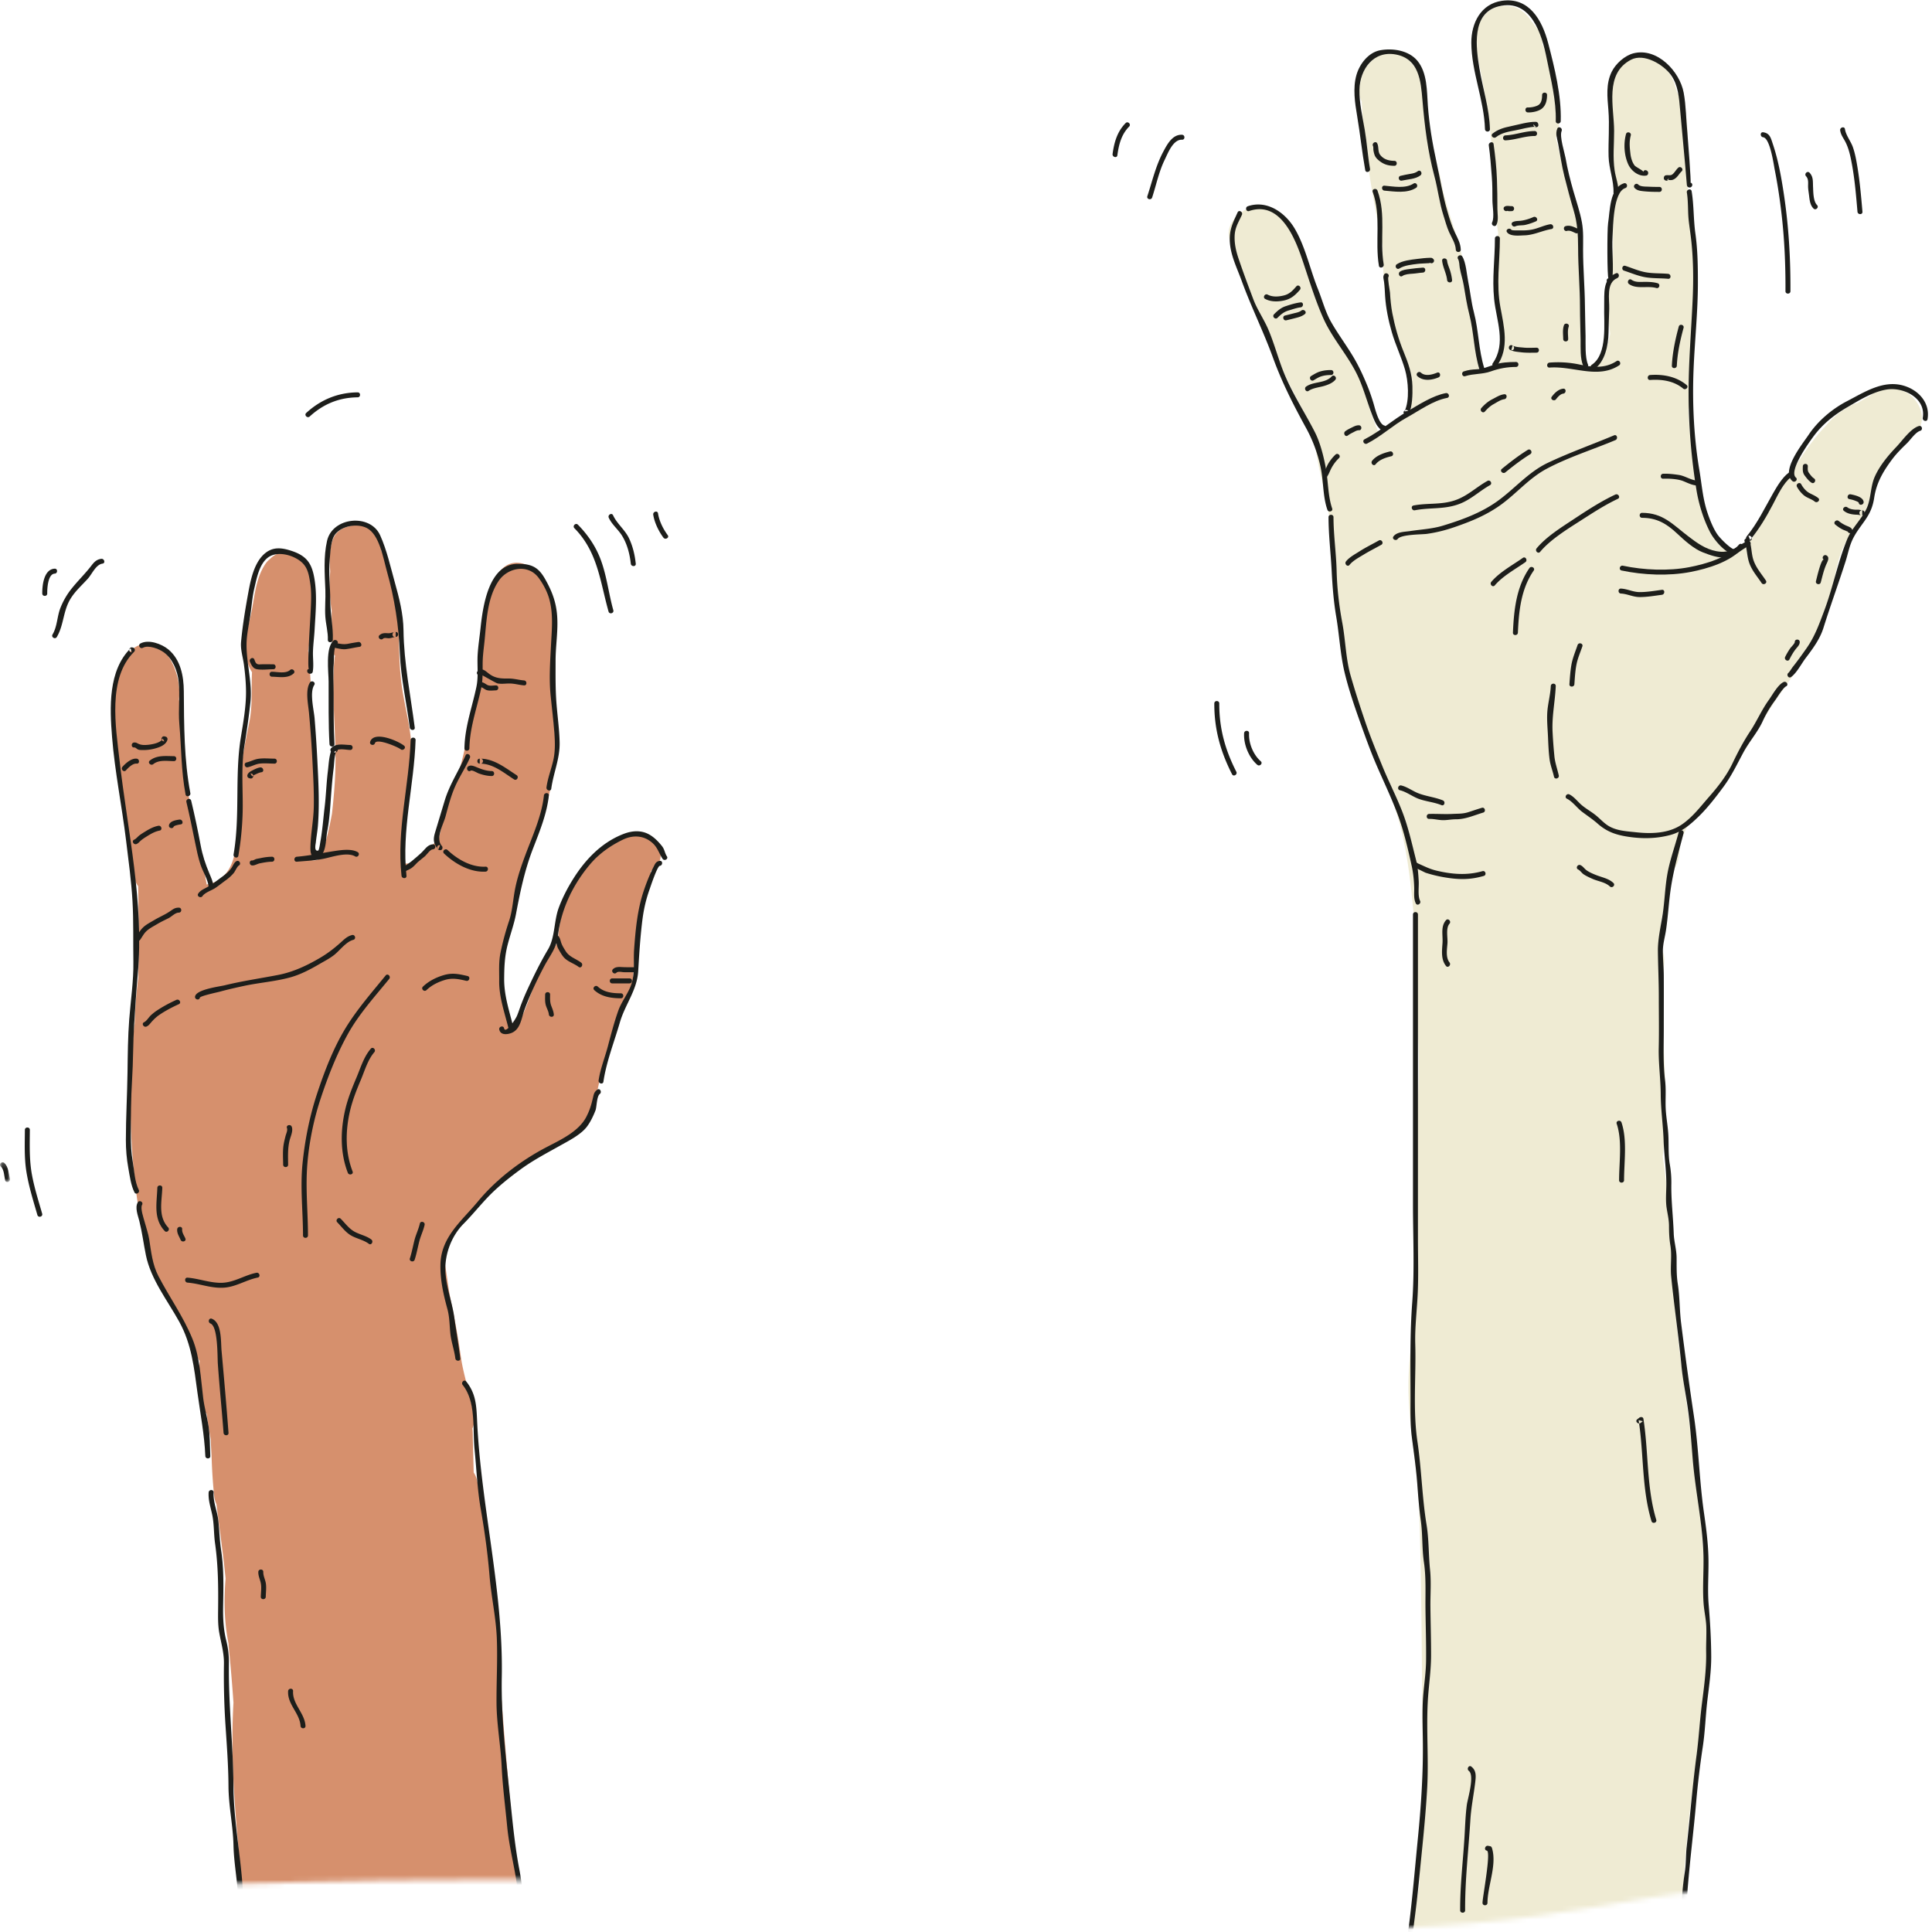<svg width="389" height="389" viewBox="0 0 389 389" xmlns="http://www.w3.org/2000/svg" xmlns:xlink="http://www.w3.org/1999/xlink"><title>raised-hands</title><defs><path d="M0 0h1440v825.683h-158.234c-45.553 0-61.297-9.528-173.723-9.528H907.289c-42.969 0-45.363 9.528-110.098 9.528-60.76 0-97.765-8.824-131.527-9.854-33.762-1.03-72.85.326-74.41.326-25.406 0-60.39 9.528-79.223 9.528-18.832 0-39.414-4.705-85.832-4.705-46.418 0-62.066 9.41-140.445 4.705-78.379-4.705-152.692 0-198.07 0H0V0z" id="a"/><path id="c" d="M2.23376141e-16 4.168L2.23376141e-16 0.186 2.006 0.186 2.006 4.168 0 4.168z"/></defs><g fill="none" fill-rule="evenodd" transform="translate(-539 -437)"><mask id="b" fill="#fff"><use xlink:href="#a"/></mask><g mask="url(#b)"><g transform="translate(763 437)"><path d="M156.144 78.269c-1.25-.085-2.553.348-3.703 1.494-.808.424-1.6.871-2.37 1.349a6.225 6.225 0 0 0-1.388.528 16.097 16.097 0 0 0-4.982 4.006c-2.853 2.936-5.086 6.44-7.327 9.984a325.768 325.768 0 0 0-5.84 9.605c-.71 1.214-1.273 2.435-1.958 3.482a5.886 5.886 0 0 0-1.323 1.009 4.713 4.713 0 0 1-2.497 1.723 9.043 9.043 0 0 0-1.373-1.408c-2.693-2.248-3.356-4.439-4.319-7.837-1.833-6.474-2.816-13.055-3.12-19.766.405-1.135.43-2.48.08-3.691.03-.149.06-.298.078-.454a145.304 145.304 0 0 0 .911-24.109c.122-.482.19-.999.166-1.569a62.199 62.199 0 0 0-1.225-9.993c-.075-3.041-.026-6.106-.412-9.126.594-4.205.223-8.813-.31-11.849-.218-1.246-.74-2.17-1.44-2.815-.07-.177-.139-.354-.217-.527-.513-2.012-1.352-3.816-2.769-5.022-1.442-2.176-4.14-3.335-6.92-1.398l-.915.638c-1.567 1.093-2.389 2.873-2.488 4.647-.099.439-.157.91-.153 1.423l.001.984a9.506 9.506 0 0 0-.003 1.481c-.019 3.847-.08 7.722.314 11.536.182 1.765.392 4.039 1.062 6.038-1.592 4.965-.548 9.939-1.117 15.315-.297 2.808-1.144 5.437-.966 8.294.11 1.764.432 3.385.58 4.984-.37 1.862-.884 3.687-1.623 5.453a6.353 6.353 0 0 0-2.718 1.173l-.75.053c-.127-2.239-.448-4.503-.575-6.632a476.63 476.63 0 0 1-.74-19.604 5.81 5.81 0 0 0 .006-2.36l-.245-1.261a5.25 5.25 0 0 0-.445-1.323c-.119-2.73-.839-5.449-1.906-7.51-.069-.132-.167-.238-.247-.361l-1.706-7.167a4.97 4.97 0 0 0 .64-2.389c.033-5.766-1.094-11.275-3.35-16.445.063-.982-.208-2.003-.947-2.971a66.884 66.884 0 0 0-.862-1.112l.002-.001-.07-.083c-.13-.162-.26-.319-.392-.473a5.647 5.647 0 0 0-1.65-1.833c-.774-.668-1.64-1.013-2.519-1.095-2.018-.392-4.232.222-5.67 2.41-.174.263-.348.527-.52.791-.807 1.226-.908 2.792-.499 4.234a6.112 6.112 0 0 0 .035 2.222c.891 4.596 1.811 9.197 2.414 13.841.573 4.413.525 8.892 1.458 13.247-.32 2.839-.182 5.951.326 8.809-.434 4.815-.938 9.755-.276 14.462.373 2.654 1.488 5.288 1.414 7.982-.005.169-.559 2.885-1.228 4.582a6.03 6.03 0 0 0-.525.133 5.345 5.345 0 0 1-2.725.492c-1.364-6.215-2.265-12.36-3.107-18.696-.915-6.881-4.057-13.242-5.209-20.132-.218-1.304-.777-2.241-1.517-2.888-.334-1.775-.696-3.562-1.045-5.353a139.48 139.48 0 0 0-.976-6.901c.288-.868.378-1.858.194-2.947-.352-2.074-1.34-3.553-2.667-5.121-1.196-1.412-2.647-1.895-4.043-1.744-1.306-.054-2.665.417-3.86 1.644-1.683 1.725-2.105 3.177-2.377 5.496-.116.992.077 1.84.47 2.557.482 9.804 2.22 19.454 4.193 29.057.024 5.76.482 11.516 2.101 17.055 1.04 3.554 3.373 7.28 3.644 11.028.156 2.164-.497 4.3-1.262 6.418a58.925 58.925 0 0 0-5 3.683c-1.412-2.78-2.147-5.913-3.157-8.968-1.306-3.949-2.97-7.628-5.602-10.764a6.42 6.42 0 0 0-.676-2.388l-.167-.334c-.35-.699-.998-1.327-1.726-1.798-1.886-6.592-6.795-26.652-16.38-20.805-1.502.916-2.963 2.87-2.724 4.749.396 3.132 1.805 6.121 2.882 9.084 1.125 3.095 2.196 6.223 4.137 8.913.15.209.314.404.481.592 1.474 4.091 3.006 8.163 4.997 12.055 1.532 2.995 3.186 5.994 4.734 9.045.087 3.572.898 7.026 1.725 10.557 1.134 4.847 1.834 9.69 2.273 14.646.817 9.228 1.138 18.6 3.477 27.61 2.3 8.861 7.158 16.776 9.583 25.586 2.237 8.13 2.735 16.904 3.527 25.382-.705 7.107.248 14.002.397 21.158.178 8.494-.654 17.012-.862 25.503a489.685 489.685 0 0 0 .041 25.566c.026.938.051 1.874.083 2.809-.877 5.077-1.458 10.211-1.265 15.353.287 7.592 1.848 15.066 2.11 22.681.573 16.622.512 33.287.741 49.916.005.38.052.732.116 1.071-.38 8.323-.655 16.651-.829 24.981-1.355 7.278-2.599 14.575-3.424 21.935-1.07 9.547-.97 19.093-.925 28.682.043 8.805-.339 17.701 1.015 26.426.722 4.652 1.418 9.268 1.977 13.901-.389 9.77.023 19.519 1.595 29.294 2.56 15.907 2.747 30.861.892 46.885-.452 3.907-.955 7.808-1.437 11.712-.377 3.045-.942 6.182.382 9.096 2.761 6.08 10.878 6.299 16.651 6.784 15.453 1.295 30.663-3.133 46.163-.928 5.04.717 7.991-4.701 6.531-8.087.015-.174.026-.35.027-.533.047-28.881-6.066-57.535-12.084-85.671a24.64 24.64 0 0 1-.094-.611c-.757-5.383-1.379-10.786-1.946-16.192-1.018-9.715-1.816-19.452-2.612-29.187.218-.57.347-1.168.336-1.777-.458-25.453-1.335-50.753 2.684-75.997.065-.411.088-.807.077-1.189.057-.406.072-.798.048-1.173 1.573-6.501 2.695-12.981 2.487-19.765-.28-9.134-.92-18.3-1.648-27.407-1.443-18.048-5.606-35.948-5.72-54.078a6.124 6.124 0 0 0-.112-1.111c-.185-6.033-1.035-11.988-1.832-17.957.973-10.251.394-20.883-.466-31.202.248-2.565.514-5.13.753-7.696.136-1.461-.234-2.613-.905-3.465.11-1.797.201-3.593.357-5.378.474-2.568.924-5.139 1.351-7.715.15-.498.307-.994.487-1.487.048-.13.082-.256.12-.383.936-.879 1.576-2.129 1.638-3.761.247-6.426 6.538-11.071 10.038-15.945 3.693-5.142 6.508-10.883 10.186-16.07 3.431-4.838 6.823-9.642 9.077-15.166 2.064-5.055 1.666-12.697 5.241-16.901a6.268 6.268 0 0 0 1.172-2.047c.954-.629 1.723-1.622 2.111-3.045 1.417-5.208 3.835-9.914 7.311-14.013.28-.132.557-.267.845-.395 5.916-2.629 1.717-10.803-3.966-9.959" fill="#EFEBD3"/><path d="M27.504 42.491c6.173-2.11 9.163 5.257 10.677 9.71 1.354 3.982 2.575 8.12 4.303 11.968 1.87 4.164 5.112 7.598 7.008 11.764 1.08 2.372 1.735 4.843 2.653 7.266.32.846.682 1.842 1.204 2.583-.007-.009.907 1.153.79.61.136.63 1.1.363.964-.266a17.425 17.425 0 0 1-.021-.1.498.498 0 0 0-.35-.35c-1.13-.3-1.874-3.427-2.13-4.285a38.56 38.56 0 0 0-1.343-3.854c-.83-2.007-1.732-3.956-2.858-5.82-1.372-2.273-2.95-4.41-4.29-6.706-1.243-2.132-1.84-4.548-2.757-6.83-1.59-3.955-2.472-8.366-4.622-12.072-1.881-3.242-5.571-5.924-9.494-4.582-.605.207-.345 1.173.266.964" fill="#1D1E1B"/><path d="M51.248 89.316c2.884-1.473 5.19-3.696 8-5.244 2.517-1.385 5.258-3.42 8.13-3.956.632-.117.365-1.081-.265-.964-2.656.496-5.446 2.33-7.768 3.69-2.969 1.74-5.532 4.043-8.602 5.61-.573.293-.068 1.156.505.864" fill="#1D1E1B"/><path d="M58.767 83.363l.101.08c.231.18.63.218.785-.102.734-1.517.772-3.927.73-5.585-.067-2.531-.84-4.661-1.787-6.973-1.02-2.491-1.758-5.111-2.264-7.751-.258-1.35-.378-2.763-.465-4.134-.029-.445-.513-2.804-.315-3.136.331-.554-.533-1.057-.863-.505-.288.482-.1.91-.026 1.43.144 1.007.156 1.962.223 2.964.164 2.46.673 4.893 1.354 7.25.738 2.558 1.904 4.949 2.646 7.495.654 2.248.974 6.227-.097 8.44l.786-.1-.1-.08c-.5-.394-1.213.309-.708.707m-4.164-30.111c-.84-5.035.534-9.94-1.25-14.876-.217-.6-1.184-.341-.964.267 1.76 4.87.419 9.886 1.25 14.874.106.633 1.069.364.964-.266m-2.75-19.25c-.466-2.608-.622-5.242-1.066-7.847-.445-2.61-1.124-5.454-1.064-8.116.09-4.059 2.815-7.925 7.349-7.06 4.644.888 5.005 5.322 5.33 9.176.436 5.177 1.064 10.293 2.414 15.332.7 2.614.995 5.347 1.826 7.919.354 1.096.652 2.276 1.127 3.328.488 1.086 1.308 2.3 1.352 3.527.024.64 1.024.644 1 0-.046-1.28-.623-2.293-1.174-3.42-.678-1.39-1.13-2.943-1.56-4.43-.92-3.182-1.45-6.546-2.152-9.783-.82-3.775-1.46-7.522-1.74-11.375-.211-2.934-.094-6.592-2.107-9.017-1.748-2.106-4.981-2.582-7.496-2.117-2.37.44-4.151 2.766-4.781 5-.747 2.647-.3 5.595.149 8.255.612 3.62.98 7.273 1.629 10.894.113.633 1.077.364.964-.266m17.711 18.136c.286.463.263 1.274.353 1.787.21 1.203.61 2.352.808 3.552.33 1.986.632 3.92 1.13 5.875.923 3.64.903 7.433 2.034 11.04.191.614 1.157.352.964-.264-1.154-3.685-1.117-7.575-2.096-11.285-.537-2.036-.719-4.12-1.142-6.176-.287-1.393-.432-3.813-1.188-5.034-.338-.546-1.203-.044-.863.505" fill="#1D1E1B"/><path d="M71.004 75.741c1.702-.542 3.46-.35 5.16-.957 1.69-.602 3.28-.899 5.082-.9.644 0 .645-1 0-1-1.483.001-3.058.09-4.474.565-1.22.41-2.176.834-3.506.907-1.001.054-1.574.117-2.528.421-.61.194-.35 1.16.266.964" fill="#1D1E1B"/><path d="M77.427 73.637c2.51-3.59 1.395-7.845.668-11.808-.864-4.722-.099-9.1-.1-13.82 0-.643-1-.644-1 0 .001 4.154-.586 8.033-.159 12.209.438 4.294 2.498 8.95-.272 12.914-.37.529.497 1.029.863.505m-.125-28.375c.47-.938.194-2.224.193-3.24 0-1.995-.019-3.985-.094-5.972-.089-2.37-.345-4.714-.674-7.048-.089-.635-1.052-.365-.964.265.291 2.066.435 4.157.601 6.238.131 1.636.13 3.26.13 4.904.002 1.07.432 3.374-.055 4.348-.287.574.575 1.08.863.505m-1.306-19.253c-.121-4.169-1.444-8.166-2.122-12.248-.69-4.152-1.655-11.108 3.877-12.487 6.52-1.626 8.714 5.651 9.688 10.591.795 4.03 1.933 8.386 1.807 12.52-.02.643.98.642 1 0 .157-5.137-1.243-10.765-2.53-15.702-1.218-4.669-3.857-9.314-9.314-8.52-4.231.613-6.18 4.476-6.156 8.464.034 5.887 2.579 11.505 2.75 17.382.019.642 1.019.645 1 0m13.568-.127c-.446 1.02-.044 1.956.152 3.003.414 2.208.714 4.419 1.266 6.604.583 2.309 1.187 4.614 1.87 6.897.751 2.522.894 4.89.894 7.509 0 4.039.377 8.04.377 12.069 0 2.143.094 4.294.123 6.442.021 1.613-.117 3.73.518 5.236.245.585 1.214.328.964-.265-.618-1.467-.456-4.143-.482-5.707-.034-2.05-.104-4.091-.124-6.14-.036-3.75-.376-7.455-.376-11.211 0-1.838.101-3.68-.223-5.495-.384-2.147-1.133-4.271-1.73-6.368-.624-2.188-1.186-4.39-1.573-6.634-.177-1.025-1.26-4.363-.793-5.435.255-.584-.606-1.094-.863-.505" fill="#1D1E1B"/><path d="M87.996 74.01c4.755-.359 9.709 2.36 14.002-.444.537-.35.037-1.217-.504-.864-2.403 1.57-4.868 1.233-7.535.677a21.005 21.005 0 0 0-5.963-.37c-.638.048-.643 1.048 0 1" fill="#1D1E1B"/><path d="M96.998 74.316c2.18-1.454 2.83-4.85 2.873-7.278.03-1.622.087-3.232.141-4.85.062-1.914-.674-5.247 1.616-6.197.586-.242.33-1.211-.265-.964-2.77 1.15-2.295 4.13-2.367 6.61-.1 3.382.743 9.65-2.503 11.816-.533.355-.033 1.222.505.863" fill="#1D1E1B"/><path d="M100.129 56.991l.104-.02c.234-.049.34-.272.367-.483.362-2.906-.092-5.949.08-8.874.12-2.037.122-8.969 2.574-9.748.61-.194.35-1.16-.266-.964-2.924.93-2.813 5.581-3.205 8.04-.21 1.313-.193 11.141.08 11.085-.63.13-.363 1.094.266.964" fill="#1D1E1B"/><path d="M101.87 38.76c.052-1.53-.55-2.942-.772-4.453-.393-2.648-.09-5.294-.102-7.95-.021-4.886-1.973-11.518 3.4-14.33 2.638-1.38 6.523.98 8.04 3.073 1.47 2.03 1.64 4.636 1.849 7.036.436 5.04.96 10.061 1.357 15.102.017.21.143.436.368.482l.103.021c.628.13.897-.834.266-.964.16.033-.552-9.193-.633-10.015-.265-2.67-.256-5.463-.744-8.1-.79-4.269-5.31-9.129-10.093-7.933-1.766.441-3.593 2.093-4.388 3.696-1.22 2.46-.888 5.132-.677 7.743.252 3.13-.043 6.224.038 9.346.064 2.437 1.068 4.866.989 7.245-.021.644.979.643 1 0M57.748 54.066c1.027-.66 2.53-.79 3.712-.94.6-.076 1.196-.058 1.792-.115.194-.02.804.016.64-.148.455.456 1.162-.251.707-.707-.274-.276-.38-.255-.743-.248-.796.016-1.663.118-2.459.219-1.343.17-2.99.329-4.154 1.076-.539.346-.038 1.212.505.863m.625 1.5c.484-.358 1.471-.423 2.043-.457.7-.042 1.384-.187 2.08-.225.64-.035.644-1.035 0-1-.885.049-1.807.166-2.686.28-.61.08-1.436.165-1.942.539-.512.378-.014 1.246.505.863m-3.627-17.182c2 .17 4.553.616 6.377-.568.539-.349.038-1.215-.504-.864-1.664 1.08-4.067.584-5.873.432-.641-.054-.638.946 0 1m6.747-3.931c-.476.356-.98.463-1.557.554-.656.104-1.3.248-1.948.396-.628.142-.362 1.107.265.964 1.213-.276 2.72-.283 3.745-1.051.51-.381.011-1.25-.505-.863m15.731-6.84c1.107-.888 2.548-1.116 3.906-1.371 1.264-.236 2.823-.731 4.103-.714l-.5-.5c.004.036.01.07.012.106.074.632 1.075.64 1 0l-.012-.106c-.03-.271-.203-.496-.5-.5-1.595-.021-3.426.549-4.992.872-1.38.285-2.613.614-3.724 1.506-.502.403.21 1.106.707.707" fill="#1D1E1B"/><path d="M79.12 28.26c2.003-.089 3.869-.879 5.876-.876.644.001.645-.999 0-1-2.022-.003-3.865.786-5.875.875-.641.028-.645 1.028 0 1m.318 18.503c.665.896 2.514.65 3.477.624 1.953-.053 3.591-.954 5.462-1.27.634-.106.365-1.07-.265-.963-1.266.213-2.428.842-3.703 1.078-.763.14-1.525.175-2.298.155-.258-.007-1.664.067-1.81-.13-.379-.51-1.247-.012-.863.506m1.684-1.196c.546-.254 1.391-.147 1.993-.286.736-.17 1.441-.41 2.132-.714.587-.26.08-1.121-.505-.863-.79.349-1.689.645-2.553.743-.56.064-1.048.013-1.572.257-.583.27-.076 1.134.505.863m12.625.512c-.804-.344-1.61-.807-2.51-.55-.618.176-.355 1.14.265.964.598-.171 1.208.22 1.74.449.586.25 1.095-.61.505-.863M37.871 60.884c-1.02.118-2.062.45-3.033.774-.952.317-1.624.922-2.321 1.622-.454.457.253 1.165.708.708.67-.675 1.27-1.189 2.2-1.464.792-.233 1.625-.545 2.446-.64.632-.073.639-1.074 0-1m.146 1.647c-.404.319-.97.42-1.459.542-.607.15-1.214.313-1.82.455-.627.145-.362 1.109.265.963a70.779 70.779 0 0 0 2.18-.546c.565-.151 1.08-.342 1.541-.707.505-.398-.207-1.102-.707-.707" fill="#1D1E1B"/><path d="M25.19 42.757c-.965 2.124-1.723 3.523-1.565 6.006.174 2.729 1.46 5.242 2.381 7.779 1.923 5.285 4.384 10.198 6.307 15.49 1.81 4.977 4.082 9.44 6.623 14.08a28.97 28.97 0 0 1 2.954 7.905c.608 2.8.433 5.935 1.374 8.625.211.604 1.177.344.964-.265-.858-2.455-.799-5.524-1.27-8.087-.435-2.362-1.13-5.168-2.236-7.325-2.164-4.225-4.778-8.115-6.484-12.594-1.006-2.64-1.754-5.401-2.854-7.998-.886-2.09-2.234-3.994-3.03-6.112-1.035-2.743-2.083-5.53-3.014-8.31-.478-1.43-.8-2.864-.753-4.385.058-1.797.773-2.778 1.465-4.304.264-.582-.597-1.091-.863-.505" fill="#1D1E1B"/><path d="M43.1 96.113c.437-.548.64-1.231.968-1.844a7.921 7.921 0 0 1 1.531-2.031c.468-.444-.24-1.15-.707-.707a8.589 8.589 0 0 0-1.446 1.809c-.388.644-.586 1.48-1.054 2.066-.398.498.305 1.209.707.707m1.043-20.332c-1.295 1.437-3.645.988-5.149 2.047-.522.367-.023 1.235.505.863.854-.6 2.16-.693 3.147-.995.816-.251 1.621-.561 2.204-1.208.43-.477-.275-1.186-.707-.707m-.146-1.272c-.751-.004-1.416.065-2.14.273-.696.202-1.243.555-1.862.92-.554.327-.052 1.192.504.864.553-.326 1-.636 1.625-.819.627-.184 1.22-.24 1.873-.238.644.003.645-.997 0-1m36.375-5l-.082-.007c-.503-.042-.668.702-.252.932.658.364 1.432.394 2.165.49 1.065.135 2.099.097 3.169.085.643-.007.645-1.007 0-1-.891.01-1.755.066-2.644-.025-.681-.07-1.583-.08-2.186-.413l-.252.931.082.007c.64.054.638-.946 0-1m-18.979 6.229c1.165 1.063 2.89.81 4.236.253.587-.242.33-1.21-.265-.963-.969.4-2.39.8-3.264.003-.475-.433-1.184.272-.707.707m41.596-21.247c1.497.487 2.894 1.116 4.472 1.357 1.458.224 2.944.152 4.411.286.64.06.637-.942 0-1-1.567-.143-3.169-.036-4.715-.352-1.357-.279-2.597-.83-3.902-1.255-.614-.2-.876.766-.266.964m1.005 2.7c1.553 1.106 3.751.286 5.495.8.618.183.882-.781.265-.964-.8-.236-1.653-.272-2.484-.276-.936-.004-1.963.152-2.77-.423-.527-.374-1.027.492-.506.863m11.646-18.424c.307 1.845.168 3.811.38 5.682.155 1.356.37 2.702.516 4.06.418 3.891.449 7.841.275 11.753-.285 6.443-.85 12.793-.82 19.267a122.41 122.41 0 0 0 1.597 19.202c.457 2.791 1.442 5.984 2.766 8.48.83 1.566 2.929 4.017 4.635 4.405.627.143.894-.82.266-.964-.874-.198-2.797-2.153-3.356-2.903-.893-1.197-1.655-3.159-2.121-4.556-.938-2.812-1.125-5.633-1.615-8.52-1.11-6.559-1.441-13.508-1.174-20.17.233-5.84.874-11.669.875-17.515 0-3.376-.036-6.638-.506-9.986-.395-2.814-.29-5.718-.754-8.5-.106-.634-1.07-.365-.964.265" fill="#1D1E1B"/><path d="M106.62 104.26c2.97.001 4.937 1.182 7.042 3.15 1.467 1.37 3.323 3.074 5.197 3.803 1.354.527 3.198 1.205 4.657 1.02 1.976-.25 3.078-1.577 4.732-2.417.574-.292.069-1.155-.504-.864-2.218 1.127-3.241 2.585-6.164 2.026-2.222-.425-3.911-1.664-5.668-3.006-3.14-2.397-5.07-4.709-9.291-4.713-.644 0-.645 1 0 1" fill="#1D1E1B"/><path d="M102.488 114.866c4.386.93 9.5 1.142 13.901.295 3.412-.656 8.114-2.06 10.46-4.798.417-.487-.287-1.197-.707-.707-2.255 2.631-6.733 3.908-10.018 4.541-4.191.807-9.182.593-13.37-.295-.628-.133-.896.831-.266.964m25.758-6.982l-.212-.019.353.853c1.84-2.256 3.227-4.583 4.587-7.174.867-1.653 2.094-4.328 3.649-5.478.512-.379.014-1.247-.504-.864-1.256.93-2.322 2.73-3.091 4.072-1.743 3.041-3.117 6.004-5.348 8.737-.283.347-.095.814.354.854l.212.02c.64.056.637-.944 0-1" fill="#1D1E1B"/><path d="M137.6 96.156c-1.55-1.33 2.796-7.31 3.703-8.503 1.788-2.357 4.08-4.168 6.621-5.645 2.456-1.428 5.043-3.081 7.891-3.567 3.378-.577 8.008 1.67 7.324 5.686-.108.629.856.9.963.265.565-3.308-1.843-5.907-4.896-6.764-4.074-1.143-7.844 1.347-11.298 3.135-3.03 1.568-5.89 3.992-7.799 6.852-1.157 1.735-5.615 7.188-3.217 9.248.486.418 1.196-.287.707-.707m-.976 40.16c1.114-.784 2.09-2.684 2.91-3.768 1.44-1.904 2.9-3.845 3.615-6.14 1.405-4.501 3.035-8.93 4.465-13.42.397-1.246.64-2.508 1.121-3.732.653-1.657 1.641-2.878 2.656-4.318 1.112-1.578 1.691-2.865 1.974-4.73.455-3.005 1.792-5.277 3.592-7.698.892-1.2 1.951-2.242 3.021-3.282.688-.667 1.69-2.197 2.651-2.487.615-.184.353-1.15-.265-.964-1.672.503-3.328 2.932-4.517 4.178-1.677 1.757-3.392 3.81-4.379 6.05-.902 2.049-.72 4.484-1.663 6.445-1.064 2.213-2.95 3.853-3.898 6.168-1.907 4.652-2.849 9.68-4.626 14.396-1.036 2.748-1.879 5.154-3.598 7.587-.884 1.252-1.787 2.527-2.749 3.724-.069.085-.675 1.03-.815 1.128-.522.367-.023 1.235.505.863m1.191-38.304c.325.624.91 1.345 1.468 1.777.646.5 1.476.683 2.11 1.199.495.403 1.207-.3.707-.707-.56-.457-1.203-.692-1.828-1.04-.649-.36-1.25-1.075-1.594-1.734-.297-.571-1.16-.066-.863.505m-46.32 62.804c1.124.549 2.064 1.892 3.072 2.648 1.062.798 2.135 1.508 3.132 2.386 1.871 1.646 3.703 2.26 6.17 2.632 2.84.426 5.63.385 8.408-.352 2.318-.614 3.988-2.03 5.691-3.675 1.84-1.78 3.521-3.968 5.04-6.023 1.628-2.204 2.727-4.524 4.014-6.93 1.18-2.205 2.876-4.055 3.905-6.311.724-1.588 1.526-2.888 2.56-4.294.368-.501 1.513-2.418 2.137-2.706.583-.27.076-1.132-.505-.863-1.15.532-2.266 2.623-2.99 3.629-1.428 1.98-2.395 4.26-3.735 6.285-1.352 2.04-2.494 4.212-3.546 6.42-1.192 2.498-2.905 4.7-4.727 6.769-1.725 1.96-3.309 4.093-5.499 5.584-2.637 1.797-6.099 1.896-9.169 1.56-1.854-.201-3.9-.28-5.545-1.262-.925-.554-1.637-1.36-2.452-2.042-.924-.774-1.983-1.345-2.918-2.115-.84-.694-1.573-1.732-2.539-2.203-.576-.282-1.084.58-.505.863m-1.64-4.69c-.3-1.353-.736-2.469-.882-3.87a100.156 100.156 0 0 1-.362-4.798c-.176-3.207.499-6.155.637-9.323.028-.644-.972-.642-1 0-.08 1.805-.601 3.538-.71 5.343-.098 1.63.077 3.273.148 4.903.065 1.506.119 2.95.309 4.445.16 1.257.624 2.335.896 3.567.139.627 1.103.362.964-.267m-46.357-51.992c.002 3.57.444 7.202.629 10.768.165 3.183.385 6.108.919 9.268.64 3.775.815 7.657 1.72 11.378.788 3.24 1.887 6.473 3.006 9.615 1.082 3.034 2.148 6.047 3.432 9.003 1.379 3.176 2.893 6.348 4.115 9.565 1.298 3.417 2.105 6.943 2.898 10.5.329 1.476.486 2.98.53 4.497.03 1.08-.152 2.161.319 3.158.275.582 1.138.075.864-.504-.495-1.047-.21-2.807-.275-3.956-.082-1.444-.175-2.86-.534-4.268-.837-3.277-1.564-6.627-2.794-9.785-1.191-3.057-2.693-5.952-3.941-8.997-1.238-3.02-2.47-6.019-3.517-9.113-1.04-3.068-2.034-6.124-2.921-9.229-.988-3.453-1.022-7.114-1.68-10.64-.658-3.524-1.048-6.91-1.141-10.492-.093-3.577-.627-7.196-.63-10.768 0-.644-1-.645-1 0" fill="#1D1E1B"/><path d="M60.879 174.616c-.077.025 2.145 1.103 2.167 1.11 1.282.41 2.593.723 3.92.94 2.824.462 5.01.498 7.788-.3.618-.177.355-1.143-.266-.964-3.117.895-6.17.637-9.297-.113-1.347-.323-2.364-.86-3.561-1.387-.487-.214-.461-.433-1.017-.25-.608.2-.348 1.166.266.964m-13.155-60.878c.663-.846 1.977-1.542 2.894-2.101 1.141-.695 2.342-1.288 3.505-1.946.56-.317.057-1.181-.505-.863-1.29.73-2.632 1.379-3.882 2.18-.879.563-2.066 1.189-2.719 2.023-.393.5.31 1.213.707.707m9.703-5.226c.695-.938 4.9-.886 5.825-1.014 1.873-.26 3.661-.7 5.45-1.312 3.273-1.118 6.275-2.317 9.127-4.293 3.327-2.304 5.92-5.545 9.54-7.483 4.33-2.317 9.355-3.891 13.884-5.794.585-.245.328-1.213-.265-.963-4.423 1.857-9.012 3.483-13.342 5.535-3.994 1.894-6.774 5.347-10.322 7.842-3.257 2.29-7.034 3.659-10.83 4.816-2.134.65-4.405.752-6.604 1.087-1.069.163-2.63.133-3.326 1.074-.384.518.484 1.017.863.505m43.816-8.934c-2.938 1.375-5.742 3.213-8.443 4.998-2.513 1.66-5.485 3.51-7.408 5.83-.408.492.296 1.203.707.707 1.981-2.388 5.334-4.484 7.941-6.148 2.495-1.593 5.023-3.267 7.708-4.524.582-.272.075-1.134-.505-.863m-18.625 12.75c-2.1 1.479-4.673 2.85-6.35 4.828-.415.488.29 1.199.706.707 1.618-1.907 4.12-3.243 6.15-4.672.521-.367.022-1.235-.506-.863m1.321 2.054c-2.649 3.836-3.124 8.476-3.318 13.002-.028.644.972.643 1 0 .187-4.361.627-8.797 3.181-12.497.367-.531-.499-1.031-.863-.505m-26.076 44.734c1.265.285 2.569 1.295 3.808 1.742 1.486.536 3.083.656 4.567 1.258.596.242.855-.725.266-.964-1.601-.649-3.347-.806-4.959-1.44-1.112-.438-2.254-1.298-3.416-1.56-.627-.14-.895.823-.266.964m5.883 5.768c.935-.025 1.802.231 2.717.254.887.022 1.77-.18 2.665-.175 1.93.01 3.66-.802 5.5-1.347.617-.182.354-1.148-.265-.964-.91.27-1.802.582-2.704.871-1.131.363-2.005.295-3.164.357-1.605.086-3.145-.039-4.75.004-.641.017-.644 1.017 0 1m-7.882-73.982c-1.276.3-2.76.817-3.596 1.878-.394.5.309 1.213.707.707.737-.935 2.029-1.357 3.155-1.62.626-.148.361-1.112-.266-.965m23.008-11.518c-.886.107-1.608.602-2.39.996-.868.44-1.571 1.05-2.214 1.775-.425.481.28 1.19.708.708.52-.589 1.074-1.119 1.77-1.496.63-.342 1.41-.896 2.126-.983.63-.077.639-1.078 0-1m11.875-1.125c-.976.108-1.747.877-2.307 1.623-.386.514.48 1.013.864.504.309-.41.88-1.065 1.443-1.127.633-.07.64-1.07 0-1m24.853-.728c-2.06-1.723-4.74-2.212-7.354-2.021-.638.046-.643 1.046 0 1 2.325-.17 4.797.18 6.647 1.728.49.41 1.202-.293.707-.707m-1.978-3.897c.122-2.565.684-5.149 1.357-7.617.17-.622-.795-.887-.964-.266-.694 2.541-1.268 5.242-1.393 7.883-.031.644.97.642 1 0M91.746 68.26c-.01-.827-.164-1.692.107-2.492.207-.61-.758-.873-.964-.266-.303.892-.154 1.837-.143 2.758.007.643 1.008.645 1 0M66.37 52.51c.136 1.327.865 2.533 1 3.875.064.634 1.064.641 1 0a9.761 9.761 0 0 0-.441-2.032c-.19-.585-.496-1.23-.56-1.843-.064-.634-1.065-.64-1 0m60.894 56.508c.554 1.518.437 3.13 1.066 4.651.593 1.433 1.517 2.446 2.359 3.72.354.533 1.22.033.864-.506-.89-1.346-1.891-2.43-2.458-3.989-.491-1.349-.376-2.798-.867-4.142-.22-.599-1.186-.34-.964.266m11.732-15.133c-.02.696-.072 1.273.368 1.857.407.54.807 1.076 1.38 1.45.54.353 1.042-.513.504-.864-.407-.266-.68-.662-.974-1.04-.361-.463-.294-.844-.278-1.403.019-.644-.981-.643-1 0m12.232 7.117c-.166-.973-1.824-1.32-2.6-1.474-.628-.124-.897.838-.265.965.415.081.824.18 1.215.343.189.08.65.22.686.433.108.632 1.072.364.964-.267m-.357 2.758h.083c.644-.004.643-.985 0-1-.232-.006-.46-.116-.694-.132-.278-.02-.552.015-.83-.013-.491-.05-1.06-.143-1.455-.459-.5-.396-1.211.307-.708.708.499.396 1.045.586 1.672.685.318.05.627.076.949.083.373.007.699.12 1.066.128v-1h-.083c-.643.003-.645 1.003 0 1m-1.875 3.125c-.064-.55-.528-.757-.995-.944a6.64 6.64 0 0 1-1.776-1.035c-.495-.404-1.206.3-.708.708.5.41 1.04.792 1.63 1.061.159.071.324.125.485.19.09.037.197.107.29.127.17.036.112.22.074-.107.074.632 1.075.64 1 0m-38.125-10.5c1.182-.048 2.975.05 4.045.483.953.386 1.769.832 2.83.892.643.036.64-.964 0-1-1.343-.076-2.422-.94-3.742-1.138-1.004-.15-2.121-.278-3.133-.237-.641.026-.645 1.026 0 1m-5.729-58.521c.484.49 1.075.563 1.732.635 1.08.117 2.162.135 3.247.136.643 0 .644-1 0-1a39.125 39.125 0 0 1-2.167-.046c-.596-.034-1.649.029-2.105-.432-.453-.46-1.16.249-.707.707m6.836-1.846c.007-.035.015-.069.02-.104l-.348.35c.355-.063.71.058 1.067-.038.28-.075.53-.235.746-.424.439-.385.71-.916 1.137-1.313.47-.44-.237-1.147-.707-.707-.36.335-.603.764-.938 1.12-.181.19-.347.335-.614.366-.324.037-.628-.027-.956.031a.488.488 0 0 0-.35.35l-.021.103c-.13.628.834.897.964.266m-5.09-1.39c.036-.252-1.508-.998-1.74-1.282-.488-.597-.773-1.575-.861-2.342-.15-1.31-.283-2.425.066-3.736.166-.622-.798-.889-.964-.265-.514 1.925-.38 4.222.439 6.06.609 1.363 2.13 2.537 3.662 2.284.15-.025.327-.196.349-.35l.014-.104c.088-.63-.876-.902-.964-.266M86.496 19.134c-.01.721-.094 1.622-.78 2.037-.527.318-1.49.491-2.095.463-.644-.029-.642.971 0 1 .868.04 2.169-.218 2.854-.782.813-.673 1.009-1.715 1.02-2.718.009-.644-.991-.644-1 0m-6.997 23.307c-.057.03.273.073.32.076.183.01.368-.004.553-.008.642-.013.645-1.013 0-1-.453.01-.97-.154-1.378.069-.565.308-.06 1.172.505.863M52.44 29.387c.114.239.054.594.093.853.045.294.112.607.208.89.154.456.433.79.796 1.103.99.849 1.92 1.144 3.21 1.152.643.003.644-.997 0-1-1.097-.007-2.159-.283-2.86-1.212-.504-.666-.239-1.57-.584-2.291-.277-.58-1.139-.074-.863.505M30.743 60.19c1.115.59 2.451.58 3.658.339 1.51-.302 2.333-1.032 3.323-2.167.421-.483-.283-1.193-.707-.707-.752.86-1.354 1.54-2.507 1.83-1.038.26-2.282.36-3.262-.158-.568-.302-1.074.562-.505.863m18.878 25.443c-.513-.023-.942.2-1.391.42-.47.232-.941.455-1.361.773-.507.384-.01 1.252.504.864.333-.252.697-.446 1.07-.63.368-.182.757-.447 1.178-.427.644.03.642-.97 0-1m33.997 4.944c-1.85 1.143-3.537 2.454-5.226 3.828-.5.406.212 1.11.707.707 1.617-1.315 3.254-2.578 5.024-3.672.546-.337.045-1.202-.505-.863" fill="#1D1E1B"/><path d="M75.493 96.828c-2.262 1.258-3.992 3.027-6.52 3.896-2.787.957-5.566.513-8.36 1.054-.632.122-.365 1.086.265.964 3.162-.612 6.088-.105 9.196-1.37 2.225-.903 3.872-2.54 5.924-3.681.562-.312.058-1.176-.505-.863m18.146 33.048c-.463 1.358-1.02 2.651-1.26 4.076-.211 1.258-.292 2.535-.383 3.808-.046.642.954.639 1 0 .098-1.37.169-2.755.45-4.102.256-1.215.758-2.344 1.157-3.515.208-.612-.757-.874-.964-.267m8.732-10.367c1.293.061 2.415.701 3.755.706 1.506.005 3.007-.259 4.495-.456.629-.083.637-1.084 0-1-1.49.197-2.987.461-4.495.456-1.334-.005-2.457-.645-3.755-.706-.644-.03-.642.97 0 1m40.872-6.818c-.557-.29-1.465 3.8-1.604 4.31-.17.622.793.887.963.266.367-1.34.62-2.571 1.212-3.843.234-.502.585-1.257-.066-1.596-.57-.297-1.077.566-.505.863m-5.872 16.568c0 .32-.726 1-.9 1.25-.388.556-.73 1.14-1.032 1.748-.285.574.577 1.081.864.504.37-.745.795-1.484 1.315-2.137.338-.425.754-.783.753-1.365-.001-.644-1.001-.645-1 0m-23.357 38.243c-.755 2.891-1.84 5.755-2.337 8.722-.446 2.662-.511 5.353-.927 8.004-.373 2.373-.962 4.876-.937 7.285.032 3.041.183 6.076.183 9.121 0 3.427.067 6.86-.012 10.285-.074 3.184.377 6.236.396 9.398.018 3.127.475 6.165.58 9.284.104 3.069.595 6.13.548 9.184-.023 1.456-.155 2.99.063 4.434.183 1.216.472 2.339.477 3.588.007 1.385.047 2.564.272 3.927.35 2.121-.046 4.18.164 6.29.594 5.947 1.493 11.925 2.063 17.928.253 2.666.789 5.274 1.188 7.92.553 3.668.788 7.277 1.09 10.966.532 6.445 1.99 12.863 2.159 19.337.086 3.276-.227 6.627.047 9.892.126 1.505.477 2.966.526 4.481.056 1.726-.062 3.46-.03 5.188.065 3.368-.431 6.983-.856 10.33-.432 3.412-.614 6.845-1.066 10.263-.816 6.161-1.312 12.358-1.998 18.53-.19 1.7-.112 3.369-.376 5.067a55.642 55.642 0 0 0-.53 4.732c-.214 3.16-.74 6.31-.73 9.474.022 6.827.025 13.652.025 20.478 0 6.857-.584 13.957.25 20.77 1.635 13.344 1.957 26.776 3.789 40.115 2.173 15.822 4.763 31.596 7.27 47.367 1.283 8.075 2.676 16.14 3.64 24.26.873 7.36.623 14.86 2.069 22.146.125.63 1.089.362.964-.267-1.367-6.889-1.128-13.97-1.922-20.93-.77-6.734-1.864-13.423-2.933-20.115a5994.588 5994.588 0 0 1-6.515-41.719c-1.11-7.285-2.168-14.58-2.957-21.909-.73-6.775-1.007-13.561-1.504-20.353-.234-3.19-.676-6.34-1.017-9.516-.366-3.428-.15-6.885-.134-10.325.033-6.966 0-13.935 0-20.901 0-3.034-.007-6.067-.024-9.1-.018-3.252.522-6.673.763-9.935.455-6.164 1.255-12.31 1.793-18.472.32-3.663.777-7.426 1.327-11.06.47-3.106.548-6.236.922-9.35.347-2.885.784-5.871.77-8.777-.016-3.558-.223-6.941-.516-10.471-.245-2.952.002-5.984-.035-8.946-.04-3.212-.45-6.35-.908-9.52-.928-6.405-1.047-12.897-1.996-19.287a796.256 796.256 0 0 1-2.61-18.95c-.326-2.622-.256-5.25-.663-7.836-.287-1.82-.227-3.46-.242-5.282-.013-1.673-.523-3.246-.58-4.906-.114-3.347-.537-6.605-.48-9.965a21.087 21.087 0 0 0-.32-4.002c-.336-1.996-.168-4.031-.294-6.048-.11-1.756-.454-3.494-.526-5.25-.074-1.841.107-3.684-.12-5.52-.425-3.442-.261-6.817-.261-10.28 0-3.61.019-7.22 0-10.83-.01-1.645-.183-3.287-.183-4.933 0-1.52.418-2.81.636-4.27.422-2.84.55-5.691.985-8.528.579-3.776 1.582-7.26 2.544-10.947.162-.624-.801-.89-.964-.267m-53.518 16.633v58.36c0 6.546.34 13.182-.148 19.713-.47 6.263-.36 12.481-.35 18.77.005 2.841-.087 5.678.28 8.501.408 3.12.852 6.205 1.086 9.344.182 2.451.359 4.865.703 7.311.397 2.818.22 5.625.633 8.427.46 3.135.275 6.273.313 9.433.042 3.453.155 6.907.12 10.361-.03 2.795-.523 5.491-.656 8.261-.148 3.103.019 6.253.019 9.36 0 6.108-.417 12.12-1.017 18.197-.663 6.724-1.2 13.45-2.146 20.143-.813 5.751-1.86 11.467-2.21 17.274-.376 6.267-.121 12.607-.126 18.884-.004 6.246-.76 12.618-.22 18.845.248 2.86.839 5.68 1.12 8.538.348 3.527.502 7.07.678 10.608.306 6.14.95 12.234 1.527 18.353 1.324 14.035 3.488 28.184 3.398 42.3-.046 7.19-.491 14.38-1.192 21.535-.326 3.323-.847 6.554-.884 9.904-.018 1.6-.13 3.283.12 4.87.208 1.311.78 2.52.97 3.841.09.635 1.055.365.964-.266-.214-1.49-.873-2.854-1.02-4.36-.145-1.488-.052-3.05-.03-4.54.047-3.023.513-5.959.832-8.957.67-6.32 1.128-12.739 1.214-19.095.169-12.56-1.46-24.976-2.644-37.457-.582-6.142-1.238-12.28-1.772-18.427-.558-6.413-.561-12.866-1.26-19.268-.31-2.842-.914-5.656-1.088-8.51-.196-3.246.029-6.498.172-9.74.279-6.326.125-12.684.12-19.014-.007-12.45 2.503-24.52 3.692-36.874.602-6.258 1.324-12.537 1.665-18.815.314-5.769-.193-11.568.118-17.329.168-3.106.652-6.109.662-9.247.009-3.29-.1-6.578-.132-9.867-.025-2.458.18-4.966-.072-7.412-.313-3.026-.217-6.1-.707-9.09-.905-5.537-1.005-11.148-1.83-16.702-.956-6.444-.26-13.124-.442-19.62-.1-3.528.353-6.914.504-10.427.154-3.607.038-7.223.036-10.83-.005-7.255 0-14.509 0-21.763v-43.523c0-.644-1-.645-1 0m6.646 1.147c-1.124 1.295-.59 3.043-.702 4.624-.11 1.568-.33 3.272.702 4.583.398.505 1.101-.207.707-.707-.805-1.022-.493-2.68-.409-3.876.08-1.128-.38-3.007.41-3.917.42-.484-.285-1.194-.708-.707m26.601-10.215c.431.212.706.699 1.108.972.548.37 1.18.647 1.783.917 1.141.51 2.574.653 3.508 1.533.468.44 1.177-.265.707-.707-.914-.861-2.11-1.075-3.25-1.504-.696-.261-1.48-.588-2.098-1.008-.483-.33-.724-.805-1.253-1.066-.575-.284-1.083.578-.505.863m7.77 51.201c1.155 3.412.482 7.79.483 11.367 0 .644 1 .645 1 0-.001-3.669.673-8.113-.518-11.633-.205-.606-1.171-.346-.964.266m4.835 60.22l.415-.327-.836-.22c1.054 6.719.606 13.77 2.586 20.327.185.615 1.15.353.963-.265-1.976-6.55-1.532-13.617-2.585-20.328-.065-.414-.578-.424-.835-.221l-.415.328c-.505.398.207 1.102.707.707m-34.606 70.078c1.208.928-.252 5.672-.404 6.828-.28 2.137-.34 4.287-.47 6.437-.298 4.91-.904 9.885-.874 14.803.004.643 1.004.645 1 0-.037-6.038.688-12.178 1.057-18.21.156-2.555.674-5.047.978-7.584.144-1.201.247-2.347-.782-3.137-.51-.392-1.009.476-.505.863m3.62 16.05c.908.166-.863 9.351-.867 10.518-.003.644.997.645 1 0 .013-3.487 1.96-7.617.897-11.057-.049-.157-.179-.318-.35-.35l-.414-.075c-.629-.115-.899.85-.266.964M13.996 27.134c-1.926-.092-2.983 1.917-3.768 3.39-1.534 2.88-2.204 5.898-3.214 8.977-.201.613.764.876.964.266.839-2.558 1.348-5.177 2.535-7.61.65-1.333 1.686-4.108 3.483-4.023.644.031.642-.969 0-1M2.642 24.781C.942 26.498.333 28.66.014 31c-.087.63.877.902.963.266.295-2.156.793-4.185 2.372-5.78.454-.456-.253-1.164-.707-.706m128.354 2.853c1.415.181 2.14 5.56 2.333 6.528.564 2.832.996 5.708 1.337 8.576.626 5.274.86 10.586.83 15.896-.004.644.996.645 1 0 .038-6.6-.354-13.194-1.35-19.72-.513-3.374-1.108-6.675-2.193-9.914-.398-1.186-.592-2.192-1.957-2.366-.637-.08-.631.92 0 1m8.646 7.854c.59.63.365 1.526.414 2.3.035.544.134 1.087.198 1.628.11.919.206 1.886.888 2.572.455.457 1.162-.25.707-.707-.759-.764-.75-2.608-.8-3.656-.052-1.072.084-2.005-.7-2.844-.44-.471-1.146.237-.707.707m6.872-9.22c.137.911.617 1.473 1.039 2.286.732 1.41 1.053 3.032 1.336 4.582.574 3.137.833 6.324 1.107 9.498.055.636 1.055.642 1 0-.256-2.973-.51-5.952-.993-8.899-.225-1.367-.468-2.757-.92-4.07-.421-1.234-1.414-2.393-1.605-3.664-.095-.634-1.06-.364-.964.266M20.496 141.634c-.021 5.147 1.227 9.661 3.568 14.252.293.574 1.156.068.864-.504-2.273-4.458-3.452-8.748-3.432-13.748.002-.644-.998-.645-1 0m6 6c-.125 2.26.95 4.882 2.646 6.354.484.42 1.195-.285.708-.708-1.494-1.296-2.465-3.643-2.354-5.646.036-.643-.964-.64-1 0" fill="#1D1E1B"/></g></g><g mask="url(#b)"><g transform="translate(539 516)"><path d="M142.064 670.622c-1.345-8.81-3.87-17.534-6.41-26.183-.923-7.497-1.89-14.99-2.804-22.484-1.578-12.93-3.108-25.867-4.875-38.772-.873-6.376-1.82-12.745-2.9-19.09-.7-4.115-1.551-8.146-1.875-12.231.084-.47.114-.947.072-1.43l-.187-2.082c.01-1.192.062-2.39.21-3.603.16-1.308-.19-2.555-.856-3.647-2.687-30.091-5.372-60.183-8.058-90.274-.007-.083-.024-.16-.033-.24.005-.09.017-.173.02-.264l.25-8.986a6.826 6.826 0 0 0-.513-2.851c-.1-2.618-.423-5.204-.918-7.786-.462-16.784-1.978-33.526-3.181-50.279-.774-10.793-1.181-21.576-1.545-32.387-.348-10.343-3.467-20.696-2.38-31.036.11-1.036-.087-2.031-.5-2.942-1.584-16.766-3.31-33.526-4.545-50.32a8.303 8.303 0 0 0-.383-1.95 157.576 157.576 0 0 0-3.231-35.263 8.093 8.093 0 0 0-.535-1.673 34.548 34.548 0 0 0-.807-5.675 5.02 5.02 0 0 0-.704-1.694l-.183-7.053c.008-.43.002-.876-.036-1.37a5.244 5.244 0 0 0-.052-.426 3.076 3.076 0 0 0 .308-1.649c-.35-4.411-2.024-8.487-2.63-12.863-.54-3.893-1.268-7.726-2.082-11.572-.431-2.04-.751-5.35-1.402-8.63.352-2.024 1.1-3.948 2.478-5.667.19-.237.338-.482.459-.73.378-.185.75-.455 1.103-.841l6.25-6.858c.314-.344.523-.707.677-1.075l4.156-2.69a3.63 3.63 0 0 0 1.062-1.032c4.829-2.53 10.503-4.16 13.056-9.165 1.655-3.243 1.996-7.244 2.985-10.722 1.277-4.493 2.808-8.904 4.336-13.314.767-.605 1.339-1.467 1.448-2.51.725-6.984.589-14.933 3.4-21.466.218-.503.325-.996.344-1.466a4.16 4.16 0 0 0 1.312-1.203l.158-.222c.67-.955.642-2.578 0-3.535l-.18-.268c-.652-.97-1.716-1.665-2.87-1.732-3.392-1.273-6.742 1.23-9.521 4.343-2.168 1.645-3.901 4.225-4.767 6.273a4.473 4.473 0 0 0-.256.813c-1.97 3.055-2.296 6.46-2.684 9.94-1.543 2.44-2.98 4.942-4.263 7.54-1.06 2.144-2.654 8.64-5.011 10.197-.341-2.764-1.61-5.677-1.844-8.366-.303-3.487-.023-6.904.688-10.287a68.71 68.71 0 0 0 2.806-11.718c.619-1.576 1.078-3.184 1.494-4.27 2.569-6.718 5.419-13.694 5.68-20.968.14-3.899-.48-7.785-.713-11.668-.245-4.053.354-7.962.484-11.998.144-4.434-.6-12.489-5.496-14.503-5.568-2.288-7.571 4.731-8.254 8.703-.697 4.053-.596 8.177-.818 12.269-.227 4.168-1.494 7.715-2.46 11.7-.9 3.722-1.398 7.177-2.815 10.774-1.486 3.775-2.555 7.647-3.343 11.617-.155.19-.31.386-.477.556-.782.793-1.802 1.297-2.566 2.142-.316.352-1.738 2.618-2.24 2.486-.778-.204-1.464-.165-2.053.032-.863-7.178 1.737-15.204 1.832-22.137.06-4.37-1.126-8.49-1.825-12.766-.813-4.978-.68-10.106-.814-15.138-.018-.67-.257-1.194-.613-1.584-.191-3.353-.747-6.627-1.743-9.843-.194-.628-.555-1.063-.991-1.346-.02-.064-.037-.13-.057-.195-.033-.108-.08-.197-.12-.294.115-2.514-1.73-4.838-4.451-5.013a4.92 4.92 0 0 0-1.968.26c-1.404.284-2.724 1.175-3.276 2.645-.771 2.052-.672 4.27-.533 6.454a35.632 35.632 0 0 0 .218 7.392c.017.123.047.237.069.356.003.243.005.487.005.731.002 2.352.074 4.702.144 7.05.018.615.23 1.099.538 1.478-.062.191-.11.395-.13.617-.635 7.193.304 13.97.216 21.137-.04 3.336-.333 6.667-.701 9.983-.532 2.856-1.144 5.695-2.195 8.43a2.649 2.649 0 0 0-.15.554c-.48.371-1.082.52-1.828.385 1.209-13.302.53-26.248-.361-39.526a3.683 3.683 0 0 0-.045-.67l-.073-1.102a3.963 3.963 0 0 0-.15-.832c.8-4.553 1.167-9.153 1.023-13.806-.025-.837-.291-1.52-.704-2.046-.586-2.51-2.387-4.507-5.58-3.95-1.004.174-1.794.656-2.44 1.32a4.142 4.142 0 0 0-.848.892c-2.237 3.22-2.242 7.532-3.188 11.242-.955 3.738-1.658 7.204.438 10.651-.18 3.346.15 6.669-.55 10.1-.792 3.89-1.58 7.7-1.906 11.67-.357 4.333-.088 8.82-.746 13.122-.307 2-.754 4.103-2.125 5.698-1.301 1.513-2.477 1.852-3.805 2.144a383.759 383.759 0 0 0-3.638-17.87c-.253-2.684-.615-5.356-1.143-8.011l-.241-8.22a3.482 3.482 0 0 0-.476-1.675c-.002-.265.013-.526.006-.793a4.133 4.133 0 0 0-.085-.707c.377-2.966-.596-6.42-2.127-8.633-.643-.931-1.47-1.428-2.318-1.585-.015-.013-.026-.026-.042-.038-2.513-2.081-5.828-.021-6.096 2.36a3.345 3.345 0 0 0-.495.568c-2.747 4.09-2.538 10.093-1.572 15.273.004.063-.003.121.004.188l1.675 14.865c.505 4.489.57 9.287 2.172 13.543.155.413.355.768.583 1.075l.124 9.168c0 .011.004.02.004.032a281.757 281.757 0 0 0-.027 5.44 577.768 577.768 0 0 1-.093 3.948c-.405 3.008-.604 6.032-.716 9.073l-.006.097c-.033.153-.074.298-.09.46-1.183 12.064-.986 24.196.796 36.192.769 5.18 1.962 10.26 4.19 15.022 2.409 5.142 6.152 9.524 7.645 15.078.107.4.298.755.538 1.069a57.158 57.158 0 0 0 .258 8.24c.106 1.03.548 1.819 1.152 2.38.243 1.733.53 3.46.842 5.184a99.44 99.44 0 0 0 .163 3.232c.074 2.694.244 5.383.519 8.082a5.57 5.57 0 0 0 .467 1.745c.623 4.98 1.347 9.952 1.836 14.94-.348 4.37-.295 8.717.606 13.155 0 .173-.001.346.017.522.385 3.779.702 7.56.965 11.346-.53 9.096.025 18.12.84 27.301.008.072.024.135.032.207 1.358 18.413 3.167 36.94 3.88 55.459-.594 4.577-1.293 9.144-1.786 13.743-.985 9.185.12 17.519 1.227 26.6 1.099 9.027-.612 18.08.735 27.1.62 4.156 1.849 8.18 2.166 12.379.239 3.175.468 6.015 1.157 8.866a103.14 103.14 0 0 0 .204 20.486c.014.127.04.25.058.376-.886 8.378-2.222 16.77-1.71 25.21.926 15.194-2.05 30.343-.481 45.51.088.856.319 1.666.643 2.426-.597 2.867-.958 5.736-1.033 8.644-.883 11.987 1.293 24 2.277 36.009 1.273 15.538 1.777 31.126 2.156 46.71.379 15.594.624 31.192 1.378 46.774.75 15.509 3.202 31.108 2.776 46.639a7.875 7.875 0 0 0 .266 2.288v.434c-.003 3.564 2.38 6.037 5.506 7.232 5.8 2.218 11.31 3.303 17.494 2.095 6.522-1.272 12.406-2.404 19.12-2.342 5.94.056 11.859.447 17.567-1.553 5.802-2.034 11.08-4.522 17.176-5.69 5.316-1.02 6.384-6.023 4.627-9.896 2.324-11.606.55-24.62-1.22-36.22" fill="#D6906D"/><path d="M38.326 80.702c-1.271-6.704-1.271-13.717-1.316-20.538-.019-3.033-.642-6.353-3.117-8.407-1.337-1.11-3.968-2.095-5.635-1.187-.565.308-.061 1.172.505.863 1.174-.64 3.307.256 4.195.894 1.817 1.305 2.785 3.747 3.015 5.924.298 2.813-.107 5.69.136 8.506.411 4.77.358 9.489 1.253 14.21.119.632 1.084.365.964-.265M26.378 52.317l.15.038-.22-.836c-4.551 4.49-4.22 11.952-3.742 17.912.558 6.975 1.973 13.834 2.82 20.8.494 4.068 1.054 8.068 1.289 12.164.234 4.092.116 8.169.18 12.275.06 3.804-.543 7.777-.835 11.569-.272 3.535-.297 7.077-.344 10.619-.06 4.556-.332 9.102-.332 13.67 0 1.947.149 3.74.492 5.649.282 1.572.522 3.476 1.243 4.91.289.575 1.152.07.863-.504-.834-1.661-.907-3.957-1.224-5.757-.31-1.76-.374-3.4-.374-5.2 0-3.726.018-7.474.25-11.19.233-3.693.185-7.397.417-11.101.21-3.366.419-6.736.722-10.102 1.31-14.554-2.033-28.764-3.661-43.11-.772-6.803-2.44-16.586 2.943-21.897.263-.26.145-.744-.22-.836l-.151-.037c-.625-.156-.891.808-.266.964m1.367 110.765c-.63 1.07.036 2.67.312 3.777.574 2.298.85 4.556 1.318 6.86.998 4.9 4.344 9.107 6.714 13.404 2.513 4.555 2.991 9.313 3.68 14.362.584 4.28 1.388 8.355 1.575 12.682.027.642 1.027.645 1 0-.088-2.027-.045-4.15-.37-6.162-.298-1.833-.822-3.609-1.056-5.475-.504-4.017-.64-8.215-2.18-11.985-1.824-4.467-4.62-8.344-6.835-12.602-1.227-2.36-1.45-4.855-1.86-7.418-.194-1.214-.614-2.344-.925-3.524-.185-.7-.91-2.735-.509-3.415.327-.555-.536-1.058-.864-.504m9.784-80.614c.646 2.709 1.2 5.45 1.757 8.18.303 1.483.594 2.943 1.064 4.385.479 1.472 1.473 2.935 1.66 4.469.078.63 1.079.638 1 0-.115-.95-.48-1.762-.852-2.636-.785-1.843-1.385-3.687-1.754-5.661-.562-3.008-1.2-6.027-1.911-9.003-.15-.626-1.114-.36-.964.266" fill="#1D1E1B"/><path d="M40.776 101.42c.502-.736 1.863-1.14 2.604-1.644.694-.472 1.343-1.006 2.024-1.495a9.147 9.147 0 0 0 1.626-1.463c.31-.357.692-1.332 1.066-1.552.555-.325.053-1.19-.504-.864-.515.303-.657.891-.991 1.361-.691.974-1.656 1.6-2.593 2.303-.757.568-1.504 1.124-2.335 1.586-.672.375-1.316.612-1.761 1.264-.363.532.503 1.033.864.504m7.216-8.119c.472-2.71.758-5.518.852-8.28.151-4.483-.354-9.307.347-13.735.47-2.964.915-5.913 1.228-8.89.414-3.945-.787-7.7-.781-11.575.002-2.02.494-4.032.78-6.035.255-1.77.379-3.578.788-5.319.47-2.002.97-4.759 2.634-6.123 1.488-1.218 3.824-.87 5.438-.089 2.5 1.212 2.843 2.796 3.206 5.347.297 2.083.112 4.385.014 6.496-.036.771-.694 10.644-.287 10.588-.634.088-.364 1.052.266.964l.139-.019c.154-.022.322-.199.349-.35.234-1.31.015-2.658.048-3.986.037-1.5.248-2.995.331-4.497.19-3.45.545-6.929-.047-10.352-.514-2.97-1.52-4.507-4.534-5.51-1.878-.626-3.642-.905-5.28.37-2.297 1.785-3.011 5.4-3.5 8.071-.586 3.204-1.16 6.65-1.447 9.888-.138 1.536.38 3.061.58 4.573.237 1.782.412 3.658.42 5.456.012 2.946-.544 6.138-1.025 9.05-1.293 7.808-.123 15.858-1.483 23.691-.108.63.855.9.965.266m14.419-34.885c-.997 1.529-.354 4.423-.198 6.123.3 3.258.528 6.477.694 9.743.156 3.069.33 6.1.269 9.183-.054 2.73-.627 5.434-.676 8.159-.018 1.034.116 2.393 1.53 1.98 1.703-.5 1.562-3.761 1.844-5.17.505-2.522.618-5.178.817-7.75.13-1.685.267-3.308.485-4.991.14-1.086.098-2.517.586-3.558l-.684.179.179.119c.538.357 1.039-.51.505-.863l-.18-.12c-.21-.14-.573-.055-.683.18-.666 1.418-.701 3.15-.89 4.684-.296 2.406-.362 4.823-.652 7.226-.284 2.355-.432 4.649-.866 6.99-.038.204-.235 1.663-.418 1.718-.905.267-.511-1.367-.487-1.6.116-1.14.334-2.276.423-3.417.349-4.455.095-8.893-.124-13.347a263.121 263.121 0 0 0-.542-8.228c-.138-1.706-1.056-5.221-.068-6.736.352-.54-.513-1.042-.864-.504" fill="#1D1E1B"/><path d="M67.344 70.835c-.196-3.407-.163-6.818-.167-10.24-.002-1.99-.144-4.031.022-6.015.083-1-.11-3.234.665-3.891.491-.417-.219-1.122-.707-.708-1.66 1.409-1.002 6.36-.99 8.21.024 4.218-.065 8.442.177 12.644.037.64 1.037.644 1 0" fill="#1D1E1B"/><path d="M67.01 49.835c.105-2.542-.5-5.08-.5-7.644 0-2.855-.388-5.743-.113-8.595.142-1.477.189-3.904 1.129-5.06 1.379-1.694 4.43-2.186 6.317-1.226 2.57 1.307 3.333 6.15 4.064 8.74 1.542 5.466 2.375 10.85 2.604 16.516.2 4.988 1.362 9.979 2 14.936.08.629 1.082.637 1 0-.84-6.517-2.19-13.023-2.266-19.597-.038-3.313-.884-6.56-1.77-9.728-.877-3.144-1.582-6.4-2.927-9.392-2.007-4.463-9.615-3.685-10.698 1.113-.73 3.23-.47 6.587-.34 9.86.073 1.808-.13 3.636-.003 5.439.109 1.54.567 3.1.504 4.638-.026.644.974.642 1 0M82.677 70c-.296 9.185-2.844 18.144-1.833 27.333.07.633 1.07.64 1 0-1.008-9.162 1.538-18.166 1.833-27.333.021-.644-.979-.643-1 0" fill="#1D1E1B"/><path d="M81.596 96.433c.441-.224.942-.415 1.342-.708.462-.34.824-.822 1.251-1.204.449-.401.951-.736 1.397-1.142.394-.358 1.022-1.358 1.591-1.378.642-.022.645-1.022 0-1-1.137.04-1.67 1.126-2.448 1.805-1.166 1.02-2.261 2.064-3.637 2.764-.574.291-.069 1.155.504.863" fill="#1D1E1B"/><path d="M88.51 92.168l.102.009c.463.039.618-.558.354-.854-1.338-1.5.298-4.32.73-5.902.55-2.024 1.057-4.03 1.895-5.961.883-2.036 2.128-3.844 3.019-5.873.255-.584-.606-1.093-.864-.504-1.363 3.106-3.212 5.816-4.217 9.14-.64 2.114-1.278 4.234-1.916 6.346-.445 1.474-.38 2.312.646 3.46l.353-.852-.101-.01c-.641-.053-.638.947 0 1m6-20.5c.076-4.213 1.493-7.974 2.36-12.03.353-1.642.306-3.285.307-4.956 0-1.68.252-3.27.413-4.933.379-3.923.537-8.481 2.858-11.847 1.785-2.59 5.85-3.45 8.005-.55.864 1.163 1.67 2.673 2.076 4.043.916 3.092.576 6.269.415 9.43-.174 3.39-.42 6.857-.078 10.237.253 2.504.56 5.004.75 7.515.139 1.799.187 3.665-.202 5.43-.412 1.87-1.128 3.617-1.386 5.529-.085.63.878.902.964.266.435-3.22 1.76-6.04 1.685-9.337-.06-2.58-.415-5.107-.622-7.671-.24-2.972-.194-5.816-.192-8.79 0-3.045.55-6.092.304-9.134-.222-2.76-1.07-4.913-2.406-7.271-1.358-2.4-2.731-3.098-5.581-3.065-5.841.07-6.976 8.677-7.434 12.978-.184 1.724-.457 3.467-.57 5.194-.145 2.233.203 4.455-.27 6.668-.882 4.136-2.318 8.007-2.396 12.295-.012.644.988.644 1 0m15 9.5c-.437 4.104-2.274 8.07-3.7 11.894-.82 2.202-1.575 4.364-2.053 6.672-.463 2.232-.553 4.597-1.28 6.758a54.867 54.867 0 0 0-1.701 6.32c-.393 1.9-.247 3.78-.266 5.71-.032 3.278 1.08 6.314 1.85 9.446.155.624 1.12.36.965-.266-.792-3.217-1.838-6.253-1.815-9.617.017-2.387.096-4.498.69-6.826.528-2.07 1.299-4.142 1.693-6.232.869-4.603 1.746-8.833 3.446-13.225 1.315-3.397 2.782-6.98 3.17-10.634.069-.64-.932-.634-1 0" fill="#1D1E1B"/><path d="M100.529 128.301c.227 1.08 1.419 1.04 2.318.732 1.966-.67 2.123-3.003 2.753-4.71 1.12-3.045 2.505-6 4.027-8.865 1.036-1.95 2.438-3.632 2.688-5.85.603-5.366 2.936-10.328 6.387-14.457 1.842-2.203 4.09-3.814 6.677-5.073 2.095-1.019 4.336-.89 6.073.727.978.91 1.27 2.088 1.96 3.115.357.532 1.224.032.864-.504-.44-.656-.45-1.379-.976-2.042-.706-.887-1.518-1.734-2.505-2.309-1.653-.962-3.493-.832-5.252-.154-4.421 1.706-7.713 5.17-10.164 9.101-1.135 1.82-2.155 3.785-2.892 5.805-.98 2.691-.714 5.94-2.148 8.35-1.532 2.573-2.836 5.24-4.093 7.957a45.927 45.927 0 0 0-1.347 3.207c-.27.72-.5 1.472-.8 2.178-.374.886-2.351 3.74-2.606 2.526-.132-.63-1.096-.363-.964.266" fill="#1D1E1B"/><path d="M121.493 138.801c.59-4.009 2.181-8.03 3.308-11.917 1.052-3.636 3.467-6.507 3.697-10.329.207-3.457.41-6.845.84-10.284.278-2.205.736-4.217 1.49-6.303.071-.2 1.506-4.569 2.017-4.633.629-.08.637-1.08 0-1-.81.102-.958.627-1.298 1.301-.785 1.56-1.38 3.087-1.935 4.73-1.274 3.758-1.648 7.834-1.934 11.772-.16 2.21.169 4.707-.492 6.846-.597 1.932-2.01 3.584-2.698 5.516-.834 2.346-1.468 4.801-2.105 7.203-.602 2.272-1.511 4.502-1.855 6.832-.093.63.871.901.965.266m-43.836-21.403c-2.79 3.423-5.766 6.815-8.074 10.597-2.473 4.05-4.26 8.739-5.747 13.23-1.494 4.514-2.463 9.395-2.93 14.132-.475 4.804.102 9.598.105 14.395 0 .643 1 .644 1 0-.002-4.192-.4-8.351-.234-12.558.192-4.858 1.212-10.208 2.73-14.827 1.474-4.484 3.212-8.95 5.494-13.094 2.23-4.05 5.454-7.6 8.363-11.168.403-.495-.3-1.207-.707-.707M57.78 148.134c.174.46-.174 1.144-.287 1.593-.157.633-.326 1.267-.416 1.914-.176 1.278-.078 2.576-.065 3.86.006.643 1.006.645 1 0-.017-1.648-.1-3.23.289-4.85.203-.848.766-1.934.443-2.783-.227-.595-1.193-.337-.964.266M37.76 179.251c2.585.202 4.95 1.271 7.62.99 2.319-.247 4.274-1.562 6.513-2.008.63-.126.364-1.089-.266-.964-2.46.49-4.514 2.005-7.117 2.02-2.328.011-4.477-.86-6.75-1.038-.642-.05-.64.95 0 1m51.646-86.396c2.192 2.068 5.248 3.815 8.354 3.646.64-.034.644-1.035 0-1-2.84.155-5.645-1.464-7.647-3.353-.468-.441-1.176.264-.707.707m5.356-16.672c.291-.212 1.287.422 1.593.533.853.307 1.746.524 2.655.535.643.009.644-.991 0-1-1.061-.013-2.055-.369-3.023-.769-.506-.21-1.223-.532-1.73-.162-.515.375-.016 1.243.505.863m1.998-2.432l-.165.001v1c2.683-.022 4.797 1.83 6.913 3.181.544.347 1.045-.518.504-.864-2.285-1.46-4.53-3.34-7.417-3.317-.643.005-.644 1.003 0 1h.165c.643-.004.645-1.004 0-1M67.628 51.482c.71.134 1.37.312 2.096.216.894-.119 1.776-.339 2.67-.466.634-.09.364-1.053-.266-.964a40.24 40.24 0 0 0-2.045.353c-.801.155-1.406.045-2.19-.103-.628-.119-.898.845-.265.964m11.883-2.232l.164-.006v-1c-.337.017-.63.108-.954.193-.314.084-.574.064-.893.046-.537-.028-1.015.034-1.421.413-.47.441.238 1.147.708.708.279-.263.799-.093 1.143-.093.496 0 .93-.243 1.417-.267.639-.03.646-1.023 0-1l-.164.006c-.642.022-.645 1.023 0 1m1.853 21.897c-1.166-.966-6.117-3.103-6.835-.78-.19.617.773.88.963.266.327-1.052 4.598.75 5.165 1.22.492.409 1.203-.295.707-.706M59.761 94.5c1.876-.157 3.774-.244 5.619-.643 1.586-.343 4.549-1.348 6.129-.425.557.325 1.06-.539.504-.864-1.211-.707-3.237-.433-4.565-.232-2.585.392-5.061.944-7.687 1.164-.637.053-.643 1.054 0 1M25.364 76.105c.465-.528 1.377-1.437 2.146-1.354.64.069.635-.931 0-1-1.043-.112-2.216.922-2.853 1.647-.423.48.281 1.19.707.707m9.647-2.854c-1.697-.017-3.445-.24-4.854.896-.5.405.21 1.108.708.708 1.133-.917 2.797-.618 4.146-.604.644.006.644-.994 0-1m-7.498 17.682c.325-.143.499-.377.757-.611.38-.347.808-.616 1.243-.888.827-.518 1.66-1.017 2.63-1.201.632-.119.365-1.083-.265-.964-.956.181-1.804.643-2.625 1.148-.387.239-.778.476-1.144.745-.367.27-.691.728-1.101.908-.588.258-.079 1.119.505.863m8.615-4.914c-.7.096-1.888.287-2.1 1.1-.162.623.803.888.965.266-.018.07.062-.04.157-.088.142-.07.3-.112.453-.154.259-.072.525-.124.79-.16.635-.087.365-1.05-.265-.964m13.765-10.536c.825-.187 1.577-.644 2.424-.738.965-.107 1.975 0 2.943.006.644.004.645-.996 0-1-1.075-.007-2.209-.132-3.275.033-.82.126-1.55.552-2.358.735-.627.142-.36 1.107.266.964m.75 1.286l-.22-.056.35.616c.028-.115.656-.407.844-.493.321-.15.672-.302 1.026-.352.635-.091.365-1.054-.266-.965-.504.072-1.02.325-1.469.551-.414.21-.978.502-1.1.993-.064.257.081.547.35.615l.22.056c.623.157.89-.806.265-.965m7.764-20.871c-.888.794-2.567.369-3.646.354-.644-.01-.645.99 0 1 1.44.02 3.171.41 4.353-.647.48-.43-.228-1.135-.707-.707m-3.396-1.147c-.79 0-1.583-.023-2.373 0-.375.011-.752.104-1.067-.22-.18-.184-.271-.55-.378-.782-.27-.584-1.131-.077-.864.504.313.681.588 1.35 1.402 1.494 1.025.182 2.238.002 3.28.004.644.001.645-.999 0-1m-4.25 40.5c.52.046 1.038-.323 1.553-.425.82-.16 1.605-.316 2.447-.325.643-.007.645-1.007 0-1-.773.008-1.505.104-2.258.268-.305.066-.62.107-.922.185-.237.062-.581.318-.82.297-.641-.056-.637.944 0 1m-21.248 32.432c.379-.17.555-.407.825-.723.543-.636 1.089-1.179 1.788-1.652 1.22-.823 2.549-1.518 3.887-2.125.585-.265.078-1.127-.505-.863-1.341.608-2.659 1.308-3.887 2.125a9.53 9.53 0 0 0-1.265.999c-.403.38-.854 1.154-1.348 1.376-.586.263-.078 1.125.505.863m10.73-5.799c.075-.357 3.481-1.07 3.994-1.21 1.588-.435 3.209-.803 4.817-1.15 3.11-.673 6.325-.892 9.398-1.734 2.046-.56 4.066-1.625 5.886-2.692.984-.577 2.03-1.102 2.928-1.809 1.155-.909 2.406-2.674 3.877-3.056.623-.162.358-1.126-.266-.964-.968.252-1.51.812-2.248 1.473-1.309 1.174-2.61 2.187-4.12 3.078-2.672 1.574-5.458 2.892-8.517 3.483-3.586.694-7.172 1.21-10.726 2.078-1.087.265-5.688.818-5.987 2.237-.134.628.83.896.963.266m-12.05-11.63c.402-.537.678-1.137 1.153-1.63.63-.652 1.426-1.036 2.193-1.496.776-.466 1.542-.836 2.354-1.23.65-.316 1.386-1.15 2.118-1.146.644.003.645-.997 0-1-.835-.005-1.179.33-1.827.765-.989.665-2.126 1.133-3.15 1.747-.775.466-1.603.866-2.258 1.503-.619.6-.943 1.31-1.446 1.982-.386.516.482 1.015.863.505m4.686-40.02l.22.055-.35-.615c-.252.915-2.25 1.234-3.043 1.3-.635.052-1.215.06-1.8-.199-.357-.157-.452-.298-.894-.274-.64.035-.644 1.035 0 1 .32-.018.474.267.742.39.295.134.57.117.883.126a8.738 8.738 0 0 0 2.346-.252c1.016-.257 2.419-.697 2.73-1.825a.508.508 0 0 0-.348-.616l-.22-.055c-.624-.158-.891.806-.266.964m35.03 96.872c.933.948 1.674 2.044 2.862 2.703 1.111.615 2.476.86 3.488 1.625.513.388 1.012-.48.505-.863-.923-.7-2.123-.95-3.154-1.457-1.285-.631-2.018-1.724-2.995-2.715-.452-.46-1.159.248-.707.707m43.75-57c.43.474.414 1.329.735 1.898.297.527.622 1.119.993 1.592.797 1.02 2.137 1.347 3.123 2.088.515.387 1.014-.481.505-.863-1.106-.831-2.377-1.11-3.146-2.355-.367-.594-.697-1.097-.906-1.767-.16-.52-.223-.887-.597-1.3-.433-.478-1.138.23-.707.707m-1.896 11.146c-.005.67-.056 1.346.099 2.003.16.685.579 1.29.65 1.997.065.634 1.066.641 1 0-.063-.635-.306-1.167-.526-1.76-.275-.736-.23-1.468-.223-2.24.005-.644-.995-.644-1 0" fill="#1D1E1B"/><path d="M127.51 115.751c-.82 0-1.636.005-2.455-.043-.598-.035-1.202-.007-1.648.44-.455.456.252 1.163.708.707.324-.326 1.043-.127 1.45-.108.647.03 1.3.004 1.946.004.644 0 .645-1 0-1m-.75 2.25h-3.5c-.644 0-.645 1 0 1h3.5c.644 0 .645-1 0-1m-1.75 3c-1.656-.01-3.374-.179-4.646-1.354-.473-.436-1.182.27-.708.708 1.474 1.36 3.418 1.634 5.354 1.646.644.004.645-.996 0-1m-93.334 39.167c-.099 3.107-.843 6.187 1.48 8.687.44.473 1.145-.236.707-.707-2.087-2.247-1.274-5.226-1.187-7.98.021-.644-.979-.643-1 0m4 8.333c-.078.811.39 1.421.685 2.133.243.586 1.211.33.964-.266-.25-.6-.714-1.19-.649-1.867.062-.64-.938-.636-1 0m57 26c-.337-2.736-.82-5.479-1.203-8.223-.445-3.193-1.68-6.138-1.799-9.409-.123-3.379 1.231-7.01 3.654-9.454 1.668-1.684 3.141-3.512 4.77-5.238 1.976-2.098 4.342-3.984 6.668-5.689 2.554-1.87 5.197-3.245 7.95-4.789 1.723-.969 4.164-2.192 5.404-3.78.728-.932 1.364-2.263 1.783-3.36.251-.657.23-2.808.86-3.293.501-.387.004-1.256-.506-.864-.592.457-.673.773-.847 1.53-.346 1.505-.63 2.486-1.309 3.843-1.478 2.96-5.01 4.617-7.897 6.114-5.227 2.708-10.224 6.481-13.984 11.023-3.222 3.893-7.417 7.125-7.54 12.66-.069 3.09.586 6.015 1.395 8.981.457 1.673.421 3.255.602 4.948.183 1.708.791 3.315 1 5 .077.63 1.078.638 1 0m4.186-137.646c.051-.052 2.958 1.679 3.326 1.749.824.159 1.667-.002 2.498.016.96.02 1.87.3 2.822.38.642.056.638-.945 0-1-1.069-.09-2.025-.39-3.105-.38-1.414.013-2.62-.015-3.827-.882-.775-.557-1.54-1.487-2.42-.59-.452.459.254 1.167.706.707m-.153 2.462c.482.074.81.474 1.269.624.59.192 1.256.073 1.864.06.643-.013.645-1.013 0-1-.555.012-1.25.172-1.754-.106-.38-.21-.67-.474-1.113-.542-.63-.097-.901.867-.266.964m-2.568 58.202c-1.709-.398-3.044-.7-4.774-.19-1.554.456-3.038 1.194-4.212 2.319-.466.447.242 1.153.707.707 1.048-1.004 2.385-1.657 3.77-2.063 1.491-.436 2.77-.151 4.243.192.626.145.893-.819.266-.965m-19.486 14.629c-1.428 1.662-2.033 3.803-2.877 5.794-.895 2.116-1.756 4.24-2.276 6.484-.972 4.194-1.04 8.655.525 12.708.23.595 1.196.336.963-.265-1.503-3.897-1.458-8.144-.524-12.177.501-2.16 1.314-4.206 2.176-6.245.79-1.87 1.39-4.043 2.72-5.592.418-.486-.287-1.196-.707-.707m-7.293-59.793c.722-.8 2.201-.371 3.146-.354.644.012.645-.988 0-1-1.274-.022-2.878-.433-3.853.647-.43.477.274 1.186.707.707M20.378 33.519c-.943.13-1.431.653-2.002 1.398-1.252 1.633-2.72 3.035-3.994 4.643a14.864 14.864 0 0 0-2.243 3.91c-.662 1.73-.601 3.66-1.56 5.279-.33.555.535 1.058.863.505 1.415-2.387 1.252-5.236 2.753-7.685.98-1.6 2.286-2.707 3.514-4.078.84-.94 1.603-2.825 2.935-3.008.634-.086.364-1.05-.266-.963M11.01 35.5c-2.171.104-2.522 3.353-2.5 5 .009.643 1.009.645 1 0-.013-.978.122-3.934 1.5-4 .64-.03.645-1.03 0-1m104.646-8.146c4.703 4.782 5.148 10.652 6.872 16.779.173.619 1.138.356.963-.265-.942-3.354-1.31-6.876-2.527-10.151-.999-2.69-2.596-5.031-4.6-7.07-.453-.46-1.16.248-.708.707m6.922-2.101c.653 1.414 1.917 2.359 2.714 3.684 1.007 1.673 1.512 3.636 1.718 5.564.068.633 1.068.64 1 0-.186-1.744-.58-3.444-1.32-5.041-.823-1.782-2.442-2.965-3.25-4.712-.268-.583-1.131-.076-.862.505m8.95-.62c.243 1.598 1.094 3.33 2.05 4.62.379.511 1.247.013.864-.505-.918-1.239-1.717-2.849-1.95-4.38-.096-.635-1.06-.365-.964.265M72.01.001c-3.965.033-7.44 1.471-10.354 4.146-.475.437.234 1.143.708.708 2.73-2.508 5.93-3.823 9.646-3.854.643-.005.645-1.005 0-1m-67 148.5c-.018 2.825-.144 5.64.309 8.44.477 2.956 1.382 5.822 2.209 8.693.177.617 1.143.355.964-.266-.743-2.583-1.564-5.162-2.054-7.81-.56-3.015-.447-6.008-.428-9.057.004-.644-.996-.645-1 0" fill="#1D1E1B"/><g transform="translate(0 154.825)"><mask id="d" fill="#fff"><use xlink:href="#c"/></mask><path d="M.157 1.03c.676.622.683 1.936.872 2.779.14.628 1.104.363.963-.265C1.758 2.492 1.712 1.102.864.323.391-.112-.318.593.157 1.03" fill="#1D1E1B" mask="url(#d)"/></g><path d="M42.01 221.501c-.097 1.614.409 2.98.73 4.547.382 1.862.292 3.794.558 5.68.638 4.524.666 8.746.619 13.3-.016 1.565-.051 3.16.228 4.705.38 2.11.975 4.058.944 6.235-.057 4.064.032 8.087.297 12.146.27 4.165.597 8.33.618 12.506.02 4.02.914 7.905 1.007 11.91.092 3.932.926 7.79.997 11.722.073 4.08.646 8.05 1.022 12.103.352 3.786-.017 7.607.47 11.384.526 4.084 1.056 7.931.96 12.065-.19 8.15-.441 16.258-.43 24.415.006 4.201-.164 8.434.044 12.631.2 4.067.882 8.095.93 12.172.042 3.588-.194 7.092.547 10.622.884 4.21.066 8.355.564 12.58.222 1.885.688 3.732.85 5.626.17 2.006.01 4.012.016 6.021.012 3.692 1.195 7.245 1.34 10.948.322 8.2-.31 16.485-.312 24.695-.004 8.564-.013 17.13-.013 25.694 0 8.544.155 16.965-.802 25.46-.445 3.948-.228 7.928-.186 11.892.042 3.892-1.29 7.295-1.815 11.075-.543 3.907-.168 8.043.305 11.931.445 3.651.559 7.274 1.352 10.876.92 4.181 1.245 8.151 1.202 12.428-.04 3.968.295 7.754.717 11.69.44 4.116.028 8.22.062 12.345.033 3.94.915 7.744 1.14 11.663.21 3.652-.314 7.342.087 10.985.246 2.222.884 4.363 1.026 6.602.125 1.98.038 3.975-.01 5.955-.201 8.397-.133 16.825-.041 25.223.092 8.346 1.01 16.568 1.564 24.883.57 8.551.453 17.125.943 25.683.24 4.198.454 8.396.47 12.602.003.644 1.003.645 1 0-.034-8.573-.941-17.11-.997-25.683-.055-8.434-.89-16.733-1.505-25.132-.618-8.417-.497-16.865-.497-25.299 0-7.77.636-15.635-.708-23.302-.727-4.147-.091-8.342-.331-12.517-.225-3.913-1.111-7.728-1.141-11.663-.031-4.124.378-8.23-.062-12.345-.422-3.934-.757-7.725-.717-11.69.038-3.752-.051-7.32-.857-10.994-.9-4.103-1.191-8.153-1.697-12.31-.495-4.067-.966-8.55-.188-12.614.678-3.54 1.738-6.737 1.698-10.392-.042-3.965-.257-7.944.186-11.893.458-4.087.816-7.999.81-12.119-.012-8.729-.01-17.458-.003-26.188.005-8.413-.188-16.854.088-25.263.134-4.09.396-8.185.232-12.278-.147-3.697-1.328-7.273-1.34-10.948-.012-3.756-.216-7.208-.762-10.919-.59-3.997.294-8.036-.382-12.02-.335-1.973-.838-3.82-.845-5.838-.006-2.024.035-4.049.012-6.072-.048-4.077-.73-8.105-.93-12.172-.414-8.369-.127-16.88-.061-25.26.06-7.45 1.018-14.824-.242-22.225-.737-4.325-.337-8.663-.741-13.01-.377-4.055-.943-8.022-1.022-12.103-.154-7.893-1.963-15.745-2.004-23.632-.042-8.236-1.03-16.41-.915-24.652a17.772 17.772 0 0 0-.532-4.634c-.562-2.276-.67-4.453-.634-6.792.058-3.833.187-7.534-.391-11.337-.308-2.025-.347-4.02-.57-6.042-.213-1.933-1.071-3.686-.951-5.662.039-.643-.961-.64-1 0m51.146-21.646c2.728 3.389 1.978 8.854 2.394 12.977.407 4.032.548 8.052 1.251 12.05.79 4.497 1.394 8.897 1.768 13.448.35 4.253 1.313 8.4 1.467 12.675.155 4.277-.088 8.554-.066 12.83.023 4.302.834 8.544 1.036 12.837.19 4.017.731 8.098 1.112 12.103.401 4.218 1.56 8.308 2.072 12.506.471 3.87.426 7.807 1.138 11.648.78 4.206.405 8.364 1.088 12.56.341 2.096.38 4.19.612 6.29.232 2.092.901 4.064 1.035 6.177.278 4.403.398 8.827.607 13.235.211 4.433.274 8.857.347 13.293.071 4.365 1.032 8.664 1.046 13.03.007 1.987-.23 3.988-.019 5.97.23 2.158.883 4.205 1.022 6.382.28 4.35.44 8.718.642 13.072.208 4.458.133 8.939.57 13.38.4 4.058.7 8.027.73 12.105.03 4.388 1.092 8.719 1.06 13.068a86.014 86.014 0 0 0 .686 11.746c.483 3.82-.103 7.503.817 11.27 1.022 4.192 1.425 9.126 1.464 13.453.04 4.317.126 8.373.585 12.668.451 4.225.63 8.459 1.157 12.678.258 2.07.01 4.12.177 6.192.165 2.037.887 3.969 1.084 6.003.385 3.958.837 7.807.97 11.78.065 1.994.56 3.938.78 5.918.237 2.149.36 4.309.662 6.45.595 4.225 1.161 8.387 1.558 12.637.773 8.297 2.064 16.657 3.474 24.869 1.5 8.726 1.778 17.546 3.021 26.309.655 4.616 1.281 9.227 1.802 13.86.483 4.288 1.291 8.596 1.636 12.89.321 4.016.132 7.85.848 11.848.746 4.16 1.944 8.139 3.182 12.173a91.83 91.83 0 0 1 4.04 25.307c.032 1.705.26 3.326.517 5.003.3 1.962.064 3.974.444 5.918.356 1.82 1.084 3.394 1.121 5.295.037 1.997-.034 4.006-.09 6.002-.08 2.887-.726 5.914.195 8.727.051.156.177.318.35.349.276.049.552.099.83.147.628.113.898-.851.264-.963-1.848-.33-.645-8.292-.616-9.873.035-1.88.208-3.816.021-5.693-.148-1.49-.829-2.8-1.11-4.256-.374-1.932-.153-3.964-.446-5.918-.355-2.37-.472-4.612-.48-7.005-.017-3.89-.539-7.695-1.292-11.506-1.629-8.253-4.605-16.153-6.045-24.428-.766-4.403-.338-8.79-.984-13.176-.67-4.56-1.18-9.132-1.71-13.71-1.02-8.823-2.484-17.54-3.018-26.416-.51-8.51-2.469-17.014-3.607-25.46-.61-4.527-1.234-9.026-1.632-13.578-.369-4.225-1.237-8.364-1.632-12.58-.386-4.115-.997-8.125-1.066-12.255-.03-1.808-.438-3.516-.682-5.3-.28-2.04-.297-4.063-.749-6.078-.489-2.181-.665-4.166-.643-6.397.022-2.211-.386-4.33-.606-6.525-.41-4.104-.575-8.208-1.13-12.298-.606-4.451.061-8.941-.415-13.405-.42-3.952-.964-7.751-1.712-11.631-.429-2.225-.01-4.48-.095-6.722-.068-1.798-.38-3.571-.638-5.35-.599-4.123.104-8.265-.51-12.36-.684-4.55-.735-8.916-.847-13.502-.102-4.155-.88-8.257-1-12.411-.132-4.536-.27-9.063-.509-13.595-.205-3.94-.05-8.05-.82-11.927-.896-4.512-.408-8.97-.88-13.526a151.97 151.97 0 0 1-.806-13.113c-.078-4.415-.31-8.825-.532-13.235-.209-4.152.003-8.473-.935-12.536-.489-2.12-.56-4.214-.778-6.367-.218-2.14-.724-4.238-.76-6.392-.034-1.947.178-3.868-.1-5.808-.314-2.184-.834-4.305-1.034-6.511-.358-3.935-.529-7.848-1.273-11.738-.875-4.576-1.313-9.064-1.79-13.685-.865-8.376-1.906-16.715-1.75-25.148.318-17.39-4.196-34.325-4.977-51.651-.135-2.992-.248-5.393-2.19-7.807-.404-.501-1.108.21-.708.707m-50.78-12.372c1.534.598 1.38 6.678 1.485 8.145.328 4.632.8 9.244 1.149 13.873.048.638 1.048.643 1 0-.415-5.52-.907-11.057-1.405-16.57-.16-1.765.089-5.613-1.962-6.412-.6-.234-.86.733-.266.964m9.633 50.018c-.022.797.314 1.431.484 2.19.203.913.034 1.886.016 2.81-.012.644.988.644 1 0 .017-.875.143-1.764.026-2.637-.11-.813-.55-1.532-.526-2.363.018-.644-.982-.643-1 0m6 24c-.162 2.7 2.349 4.424 2.5 7 .038.64 1.038.644 1 0-.152-2.585-2.657-4.39-2.5-7 .039-.643-.961-.64-1 0m26.518-94.132c-.257 1.14-.787 2.19-1.076 3.325-.312 1.227-.535 2.467-.924 3.675-.198.614.767.876.964.266.39-1.207.612-2.448.924-3.676.289-1.134.819-2.183 1.076-3.324.14-.627-.822-.895-.964-.266" fill="#1D1E1B"/></g></g></g></svg>